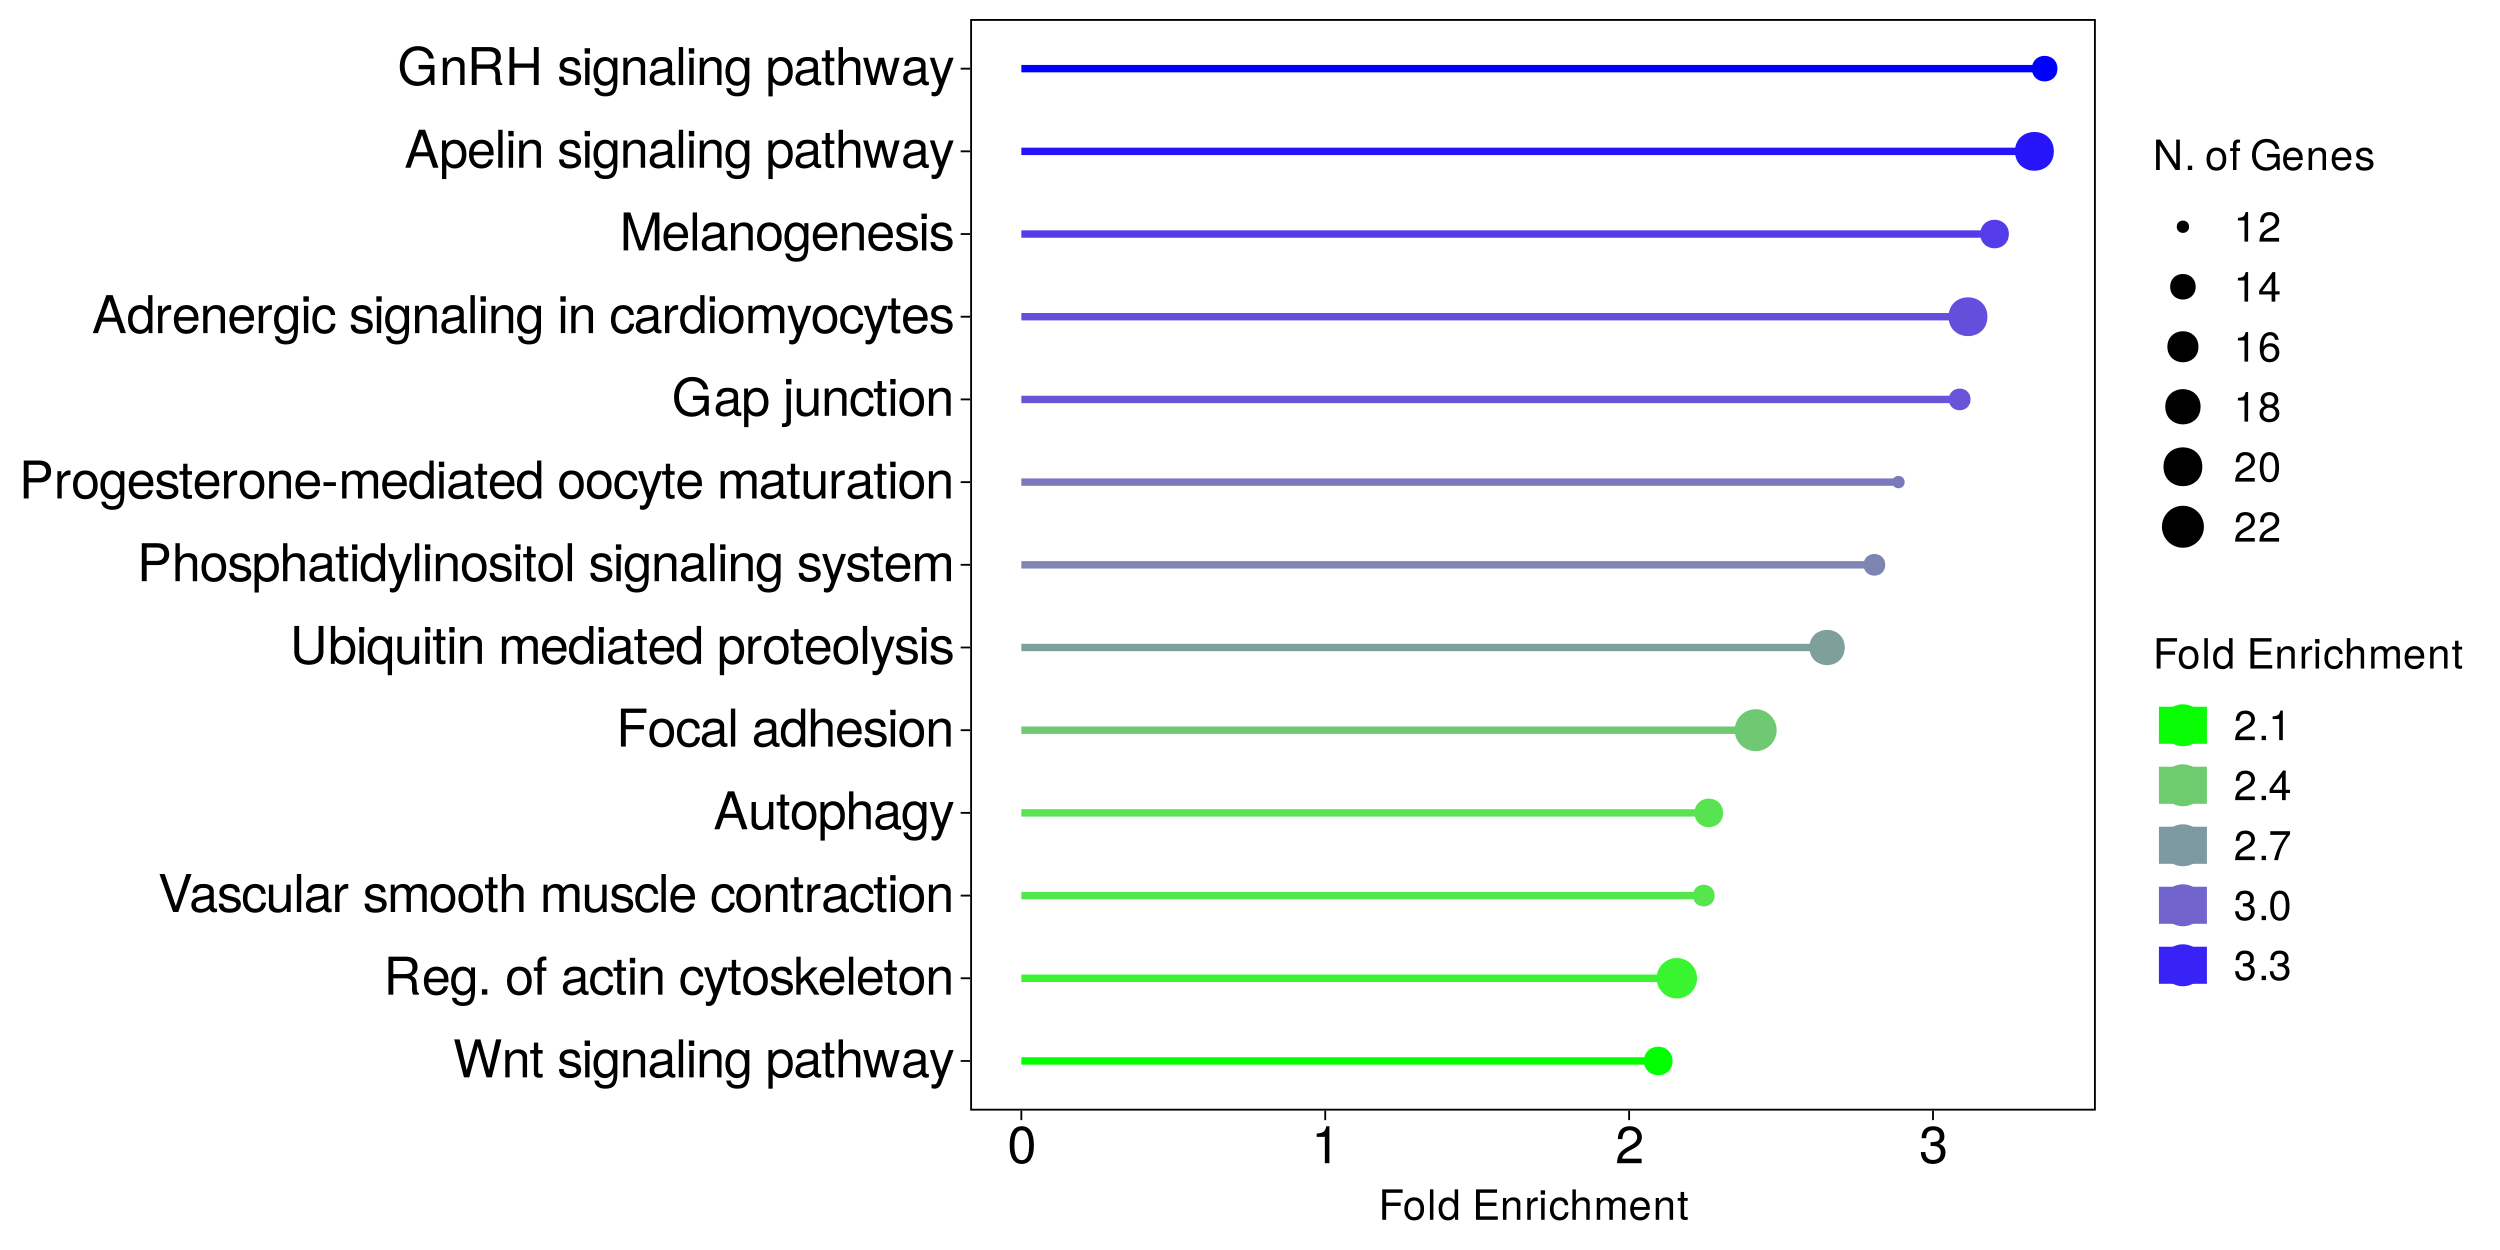 <?xml version="1.0" encoding="UTF-8"?>
<svg xmlns="http://www.w3.org/2000/svg" xmlns:xlink="http://www.w3.org/1999/xlink" width="720pt" height="360pt" viewBox="0 0 720 360" version="1.1">
<defs>
<g>
<symbol overflow="visible" id="glyph0-0">
<path style="stroke:none;" d=""/>
</symbol>
<symbol overflow="visible" id="glyph0-1">
<path style="stroke:none;" d="M 13.938 -10.938 L 12.375 -10.938 L 10.359 -2.062 L 7.875 -10.938 L 6.375 -10.938 L 3.938 -2.062 L 1.891 -10.938 L 0.328 -10.938 L 3.141 0 L 4.672 0 L 7.109 -8.984 L 9.625 0 L 11.156 0 Z M 13.938 -10.938 "/>
</symbol>
<symbol overflow="visible" id="glyph0-2">
<path style="stroke:none;" d="M 7.312 0 L 7.312 -5.938 C 7.312 -7.25 6.328 -8.078 4.812 -8.078 C 3.641 -8.078 2.891 -7.641 2.203 -6.547 L 2.203 -7.859 L 1.047 -7.859 L 1.047 0 L 2.297 0 L 2.297 -4.328 C 2.297 -5.938 3.172 -6.984 4.438 -6.984 C 5.438 -6.984 6.062 -6.391 6.062 -5.438 L 6.062 0 Z M 7.312 0 "/>
</symbol>
<symbol overflow="visible" id="glyph0-3">
<path style="stroke:none;" d="M 3.812 0 L 3.812 -1.047 C 3.641 -1 3.453 -0.984 3.203 -0.984 C 2.672 -0.984 2.516 -1.141 2.516 -1.688 L 2.516 -6.844 L 3.812 -6.844 L 3.812 -7.859 L 2.516 -7.859 L 2.516 -10.016 L 1.281 -10.016 L 1.281 -7.859 L 0.203 -7.859 L 0.203 -6.844 L 1.281 -6.844 L 1.281 -1.141 C 1.281 -0.344 1.812 0.109 2.797 0.109 C 3.094 0.109 3.391 0.078 3.812 0 Z M 3.812 0 "/>
</symbol>
<symbol overflow="visible" id="glyph0-4">
<path style="stroke:none;" d=""/>
</symbol>
<symbol overflow="visible" id="glyph0-5">
<path style="stroke:none;" d="M 6.891 -2.203 C 6.891 -3.375 6.219 -3.953 4.672 -4.328 L 3.469 -4.625 C 2.438 -4.859 2.016 -5.188 2.016 -5.75 C 2.016 -6.469 2.656 -6.938 3.672 -6.938 C 4.688 -6.938 5.219 -6.5 5.25 -5.672 L 6.562 -5.672 C 6.562 -7.219 5.531 -8.078 3.719 -8.078 C 1.891 -8.078 0.703 -7.141 0.703 -5.688 C 0.703 -4.453 1.328 -3.875 3.188 -3.422 L 4.359 -3.141 C 5.234 -2.922 5.578 -2.672 5.578 -2.094 C 5.578 -1.359 4.844 -0.938 3.75 -0.938 C 2.625 -0.938 2 -1.203 1.828 -2.406 L 0.516 -2.406 C 0.562 -0.578 1.594 0.219 3.641 0.219 C 5.625 0.219 6.891 -0.688 6.891 -2.203 Z M 6.891 -2.203 "/>
</symbol>
<symbol overflow="visible" id="glyph0-6">
<path style="stroke:none;" d="M 2.297 0 L 2.297 -7.859 L 1.047 -7.859 L 1.047 0 Z M 2.453 -9.047 L 2.453 -10.609 L 0.906 -10.609 L 0.906 -9.047 Z M 2.453 -9.047 "/>
</symbol>
<symbol overflow="visible" id="glyph0-7">
<path style="stroke:none;" d="M 7.328 -1.297 L 7.328 -7.859 L 6.188 -7.859 L 6.188 -6.719 C 5.547 -7.656 4.781 -8.078 3.781 -8.078 C 1.781 -8.078 0.438 -6.406 0.438 -3.859 C 0.438 -1.375 1.828 0.219 3.672 0.219 C 4.672 0.219 5.359 -0.188 6.188 -1.188 L 6.188 -0.656 C 6.188 1.422 5.328 2.219 3.875 2.219 C 2.875 2.219 2.109 1.859 1.969 0.906 L 0.688 0.906 C 0.828 2.391 1.984 3.266 3.828 3.266 C 6.281 3.266 7.328 2.172 7.328 -1.297 Z M 6.062 -3.891 C 6.062 -2.016 5.25 -0.938 3.938 -0.938 C 2.562 -0.938 1.734 -2.031 1.734 -3.938 C 1.734 -5.812 2.578 -6.938 3.922 -6.938 C 5.266 -6.938 6.062 -5.797 6.062 -3.891 Z M 6.062 -3.891 "/>
</symbol>
<symbol overflow="visible" id="glyph0-8">
<path style="stroke:none;" d="M 8.031 -0.031 L 8.031 -0.969 C 7.891 -0.938 7.828 -0.938 7.75 -0.938 C 7.312 -0.938 7.078 -1.172 7.078 -1.562 L 7.078 -5.938 C 7.078 -7.328 6.062 -8.078 4.125 -8.078 C 2.219 -8.078 1.047 -7.344 0.969 -5.531 L 2.234 -5.531 C 2.344 -6.5 2.906 -6.938 4.078 -6.938 C 5.203 -6.938 5.828 -6.516 5.828 -5.766 L 5.828 -5.438 C 5.828 -4.906 5.516 -4.688 4.531 -4.562 C 2.766 -4.328 2.484 -4.281 2.016 -4.078 C 1.094 -3.703 0.625 -3 0.625 -2.047 C 0.625 -0.609 1.625 0.219 3.203 0.219 C 4.219 0.219 5.188 -0.188 5.875 -0.938 C 6.016 -0.328 6.562 0.109 7.172 0.109 C 7.422 0.109 7.625 0.078 8.031 -0.031 Z M 5.828 -2.719 C 5.828 -1.594 4.688 -0.875 3.484 -0.875 C 2.5 -0.875 1.938 -1.219 1.938 -2.062 C 1.938 -2.891 2.484 -3.25 3.828 -3.453 C 5.141 -3.625 5.422 -3.688 5.828 -3.891 Z M 5.828 -2.719 "/>
</symbol>
<symbol overflow="visible" id="glyph0-9">
<path style="stroke:none;" d="M 2.266 0 L 2.266 -10.938 L 1.016 -10.938 L 1.016 0 Z M 2.266 0 "/>
</symbol>
<symbol overflow="visible" id="glyph0-10">
<path style="stroke:none;" d="M 7.844 -3.859 C 7.844 -6.5 6.562 -8.078 4.469 -8.078 C 3.406 -8.078 2.547 -7.609 1.969 -6.672 L 1.969 -7.859 L 0.828 -7.859 L 0.828 3.266 L 2.062 3.266 L 2.062 -0.938 C 2.734 -0.141 3.469 0.219 4.484 0.219 C 6.516 0.219 7.844 -1.344 7.844 -3.859 Z M 6.547 -3.891 C 6.547 -2.094 5.625 -0.938 4.266 -0.938 C 2.938 -0.938 2.062 -2.031 2.062 -3.875 C 2.062 -5.719 2.938 -6.922 4.266 -6.922 C 5.641 -6.922 6.547 -5.766 6.547 -3.891 Z M 6.547 -3.891 "/>
</symbol>
<symbol overflow="visible" id="glyph0-11">
<path style="stroke:none;" d="M 7.297 0 L 7.297 -5.938 C 7.297 -7.266 6.344 -8.078 4.812 -8.078 C 3.703 -8.078 3.031 -7.734 2.297 -6.781 L 2.297 -10.938 L 1.047 -10.938 L 1.047 0 L 2.297 0 L 2.297 -4.328 C 2.297 -5.938 3.141 -6.984 4.422 -6.984 C 5.312 -6.984 6.047 -6.484 6.047 -5.438 L 6.047 0 Z M 7.297 0 "/>
</symbol>
<symbol overflow="visible" id="glyph0-12">
<path style="stroke:none;" d="M 10.625 -7.859 L 9.203 -7.859 L 7.656 -1.734 L 6.109 -7.859 L 4.578 -7.859 L 3.078 -1.734 L 1.469 -7.859 L 0.094 -7.859 L 2.375 0 L 3.781 0 L 5.297 -6.172 L 6.891 0 L 8.312 0 Z M 10.625 -7.859 "/>
</symbol>
<symbol overflow="visible" id="glyph0-13">
<path style="stroke:none;" d="M 7.172 -7.859 L 5.812 -7.859 L 3.641 -1.734 L 1.641 -7.859 L 0.297 -7.859 L 2.953 0.031 L 2.469 1.281 C 2.266 1.828 2.016 2.047 1.469 2.047 C 1.297 2.047 1.078 2.016 0.812 1.953 L 0.812 3.078 C 1.062 3.203 1.312 3.266 1.656 3.266 C 2.531 3.266 3.25 2.781 3.672 1.656 Z M 7.172 -7.859 "/>
</symbol>
<symbol overflow="visible" id="glyph0-14">
<path style="stroke:none;" d="M 10.188 0 L 10.188 -0.344 C 9.656 -0.703 9.547 -1.094 9.531 -2.547 C 9.5 -4.344 9.219 -4.891 8.047 -5.406 C 9.266 -6 9.766 -6.766 9.766 -8.016 C 9.766 -9.906 8.578 -10.938 6.438 -10.938 L 1.391 -10.938 L 1.391 0 L 2.797 0 L 2.797 -4.703 L 6.391 -4.703 C 7.625 -4.703 8.203 -4.109 8.188 -2.766 L 8.172 -1.781 C 8.156 -1.109 8.297 -0.453 8.484 0 Z M 8.312 -7.812 C 8.312 -6.531 7.656 -5.938 6.172 -5.938 L 2.797 -5.938 L 2.797 -9.703 L 6.172 -9.703 C 7.719 -9.703 8.312 -9.047 8.312 -7.812 Z M 8.312 -7.812 "/>
</symbol>
<symbol overflow="visible" id="glyph0-15">
<path style="stroke:none;" d="M 7.688 -3.562 C 7.688 -4.703 7.609 -5.438 7.375 -6.016 C 6.875 -7.312 5.672 -8.078 4.203 -8.078 C 2.016 -8.078 0.594 -6.469 0.594 -3.891 C 0.594 -1.312 1.969 0.219 4.172 0.219 C 5.969 0.219 7.219 -0.797 7.531 -2.391 L 6.266 -2.391 C 5.922 -1.344 5.219 -0.938 4.219 -0.938 C 2.906 -0.938 1.938 -1.766 1.906 -3.562 Z M 6.359 -4.688 C 6.359 -4.688 6.359 -4.625 6.344 -4.594 L 1.938 -4.594 C 2.047 -5.984 2.922 -6.938 4.188 -6.938 C 5.422 -6.938 6.359 -5.906 6.359 -4.688 Z M 6.359 -4.688 "/>
</symbol>
<symbol overflow="visible" id="glyph0-16">
<path style="stroke:none;" d="M 2.859 0 L 2.859 -1.562 L 1.312 -1.562 L 1.312 0 Z M 2.859 0 "/>
</symbol>
<symbol overflow="visible" id="glyph0-17">
<path style="stroke:none;" d="M 7.656 -3.875 C 7.656 -6.578 6.344 -8.078 4.078 -8.078 C 1.875 -8.078 0.547 -6.562 0.547 -3.938 C 0.547 -1.297 1.859 0.219 4.094 0.219 C 6.297 0.219 7.656 -1.297 7.656 -3.875 Z M 6.344 -3.891 C 6.344 -2.047 5.469 -0.938 4.094 -0.938 C 2.703 -0.938 1.844 -2.031 1.844 -3.938 C 1.844 -5.812 2.703 -6.938 4.094 -6.938 C 5.5 -6.938 6.344 -5.828 6.344 -3.891 Z M 6.344 -3.891 "/>
</symbol>
<symbol overflow="visible" id="glyph0-18">
<path style="stroke:none;" d="M 3.875 -6.844 L 3.875 -7.859 L 2.562 -7.859 L 2.562 -9.094 C 2.562 -9.609 2.859 -9.891 3.438 -9.891 C 3.547 -9.891 3.578 -9.891 3.875 -9.875 L 3.875 -10.906 C 3.578 -10.969 3.422 -10.984 3.172 -10.984 C 2.016 -10.984 1.312 -10.312 1.312 -9.188 L 1.312 -7.859 L 0.266 -7.859 L 0.266 -6.844 L 1.312 -6.844 L 1.312 0 L 2.562 0 L 2.562 -6.844 Z M 3.875 -6.844 "/>
</symbol>
<symbol overflow="visible" id="glyph0-19">
<path style="stroke:none;" d="M 7.156 -2.703 L 5.891 -2.703 C 5.688 -1.438 5.047 -0.938 3.969 -0.938 C 2.594 -0.938 1.766 -2 1.766 -3.859 C 1.766 -5.812 2.578 -6.938 3.938 -6.938 C 5 -6.938 5.656 -6.312 5.812 -5.219 L 7.062 -5.219 C 6.922 -7.141 5.719 -8.078 3.953 -8.078 C 1.844 -8.078 0.469 -6.469 0.469 -3.859 C 0.469 -1.312 1.812 0.219 3.938 0.219 C 5.812 0.219 7 -0.906 7.156 -2.703 Z M 7.156 -2.703 "/>
</symbol>
<symbol overflow="visible" id="glyph0-20">
<path style="stroke:none;" d="M 7.531 0 L 4.312 -5.141 L 7.047 -7.859 L 5.438 -7.859 L 2.109 -4.531 L 2.109 -10.938 L 0.875 -10.938 L 0.875 0 L 2.109 0 L 2.109 -3.062 L 3.328 -4.266 L 5.984 0 Z M 7.531 0 "/>
</symbol>
<symbol overflow="visible" id="glyph0-21">
<path style="stroke:none;" d="M 9.672 -10.938 L 8.188 -10.938 L 5.156 -1.688 L 1.953 -10.938 L 0.453 -10.938 L 4.375 0 L 5.875 0 Z M 9.672 -10.938 "/>
</symbol>
<symbol overflow="visible" id="glyph0-22">
<path style="stroke:none;" d="M 7.234 0 L 7.234 -7.859 L 5.984 -7.859 L 5.984 -3.531 C 5.984 -1.922 5.141 -0.875 3.844 -0.875 C 2.844 -0.875 2.219 -1.469 2.219 -2.422 L 2.219 -7.859 L 0.969 -7.859 L 0.969 -1.922 C 0.969 -0.609 1.953 0.219 3.484 0.219 C 4.641 0.219 5.375 -0.188 6.109 -1.219 L 6.109 0 Z M 7.234 0 "/>
</symbol>
<symbol overflow="visible" id="glyph0-23">
<path style="stroke:none;" d="M 4.812 -6.766 L 4.812 -8.047 C 4.609 -8.062 4.5 -8.078 4.328 -8.078 C 3.531 -8.078 2.906 -7.609 2.188 -6.438 L 2.188 -7.859 L 1.047 -7.859 L 1.047 0 L 2.297 0 L 2.297 -4.078 C 2.297 -5.844 2.875 -6.734 4.812 -6.766 Z M 4.812 -6.766 "/>
</symbol>
<symbol overflow="visible" id="glyph0-24">
<path style="stroke:none;" d="M 11.406 0 L 11.406 -5.891 C 11.406 -7.312 10.625 -8.078 9.156 -8.078 C 8.094 -8.078 7.469 -7.766 6.734 -6.891 C 6.266 -7.719 5.641 -8.078 4.625 -8.078 C 3.562 -8.078 2.875 -7.688 2.203 -6.75 L 2.203 -7.859 L 1.062 -7.859 L 1.062 0 L 2.312 0 L 2.312 -4.938 C 2.312 -6.078 3.141 -6.984 4.156 -6.984 C 5.078 -6.984 5.609 -6.422 5.609 -5.422 L 5.609 0 L 6.859 0 L 6.859 -4.938 C 6.859 -6.078 7.688 -6.984 8.719 -6.984 C 9.625 -6.984 10.156 -6.406 10.156 -5.422 L 10.156 0 Z M 11.406 0 "/>
</symbol>
<symbol overflow="visible" id="glyph0-25">
<path style="stroke:none;" d="M 9.797 0 L 5.953 -10.938 L 4.156 -10.938 L 0.25 0 L 1.734 0 L 2.891 -3.281 L 7.109 -3.281 L 8.234 0 Z M 6.719 -4.453 L 3.234 -4.453 L 5.047 -9.438 Z M 6.719 -4.453 "/>
</symbol>
<symbol overflow="visible" id="glyph0-26">
<path style="stroke:none;" d="M 8.688 -9.703 L 8.688 -10.938 L 1.344 -10.938 L 1.344 0 L 2.75 0 L 2.75 -4.984 L 7.969 -4.984 L 7.969 -6.203 L 2.75 -6.203 L 2.75 -9.703 Z M 8.688 -9.703 "/>
</symbol>
<symbol overflow="visible" id="glyph0-27">
<path style="stroke:none;" d="M 7.422 0 L 7.422 -10.938 L 6.188 -10.938 L 6.188 -6.875 C 5.656 -7.672 4.812 -8.078 3.766 -8.078 C 1.719 -8.078 0.391 -6.516 0.391 -4 C 0.391 -1.344 1.688 0.219 3.812 0.219 C 4.891 0.219 5.641 -0.188 6.312 -1.156 L 6.312 0 Z M 6.188 -3.906 C 6.188 -2.078 5.312 -0.938 3.984 -0.938 C 2.609 -0.938 1.688 -2.094 1.688 -3.938 C 1.688 -5.766 2.609 -6.922 3.969 -6.922 C 5.328 -6.922 6.188 -5.719 6.188 -3.906 Z M 6.188 -3.906 "/>
</symbol>
<symbol overflow="visible" id="glyph0-28">
<path style="stroke:none;" d="M 9.672 -3.328 L 9.672 -10.938 L 8.281 -10.938 L 8.281 -3.328 C 8.281 -1.859 7.219 -0.953 5.453 -0.953 C 3.828 -0.953 2.672 -1.734 2.672 -3.328 L 2.672 -10.938 L 1.281 -10.938 L 1.281 -3.328 C 1.281 -1.109 2.859 0.266 5.453 0.266 C 8.031 0.266 9.672 -1.141 9.672 -3.328 Z M 9.672 -3.328 "/>
</symbol>
<symbol overflow="visible" id="glyph0-29">
<path style="stroke:none;" d="M 7.844 -4.016 C 7.844 -6.562 6.562 -8.078 4.484 -8.078 C 3.406 -8.078 2.641 -7.688 2.062 -6.797 L 2.062 -10.938 L 0.812 -10.938 L 0.812 0 L 1.938 0 L 1.938 -1.125 C 2.531 -0.203 3.328 0.219 4.422 0.219 C 6.5 0.219 7.844 -1.469 7.844 -4.016 Z M 6.547 -3.938 C 6.547 -2.156 5.609 -0.938 4.25 -0.938 C 2.922 -0.938 2.062 -2.141 2.062 -3.938 C 2.062 -5.781 2.922 -6.969 4.25 -6.922 C 5.641 -6.922 6.547 -5.703 6.547 -3.938 Z M 6.547 -3.938 "/>
</symbol>
<symbol overflow="visible" id="glyph0-30">
<path style="stroke:none;" d="M 7.422 3.266 L 7.422 -7.859 L 6.312 -7.859 L 6.312 -6.812 C 5.734 -7.641 4.844 -8.078 3.812 -8.078 C 1.734 -8.078 0.391 -6.453 0.391 -3.844 C 0.391 -1.297 1.688 0.219 3.75 0.219 C 4.844 0.219 5.594 -0.172 6.188 -1.016 L 6.188 3.266 Z M 6.188 -3.891 C 6.188 -2.078 5.312 -0.938 3.984 -0.938 C 2.609 -0.938 1.688 -2.094 1.688 -3.938 C 1.688 -5.75 2.609 -6.922 3.984 -6.922 C 5.328 -6.922 6.188 -5.719 6.188 -3.891 Z M 6.188 -3.891 "/>
</symbol>
<symbol overflow="visible" id="glyph0-31">
<path style="stroke:none;" d="M 9.25 -7.719 C 9.25 -9.781 8.047 -10.938 5.875 -10.938 L 1.359 -10.938 L 1.359 0 L 2.766 0 L 2.766 -4.641 L 6.188 -4.641 C 8 -4.641 9.25 -5.906 9.25 -7.719 Z M 7.797 -7.781 C 7.797 -6.578 7 -5.859 5.672 -5.859 L 2.766 -5.859 L 2.766 -9.703 L 5.672 -9.703 C 7 -9.703 7.797 -8.984 7.797 -7.781 Z M 7.797 -7.781 "/>
</symbol>
<symbol overflow="visible" id="glyph0-32">
<path style="stroke:none;" d="M 4.266 -3.594 L 4.266 -4.688 L 0.688 -4.688 L 0.688 -3.594 Z M 4.266 -3.594 "/>
</symbol>
<symbol overflow="visible" id="glyph0-33">
<path style="stroke:none;" d="M 10.641 0 L 10.641 -5.781 L 6.078 -5.781 L 6.078 -4.547 L 9.406 -4.547 L 9.406 -4.25 C 9.406 -2.297 7.969 -0.953 5.969 -0.953 C 3.5 -0.953 2.062 -2.766 2.062 -5.438 C 2.062 -8.109 3.578 -9.969 5.891 -9.969 C 7.562 -9.969 8.766 -9.031 9.062 -7.625 L 10.484 -7.625 C 10.094 -9.844 8.422 -11.203 5.906 -11.203 C 2.562 -11.203 0.656 -8.625 0.656 -5.359 C 0.656 -2 2.719 0.266 5.672 0.266 C 7.156 0.266 8.344 -0.25 9.406 -1.438 L 9.75 0 Z M 10.641 0 "/>
</symbol>
<symbol overflow="visible" id="glyph0-34">
<path style="stroke:none;" d="M 2.297 1.641 L 2.297 -7.859 L 1.047 -7.859 L 1.047 1.141 C 1.047 1.891 0.797 2.219 0.031 2.172 L -0.266 2.156 L -0.266 3.219 C -0.125 3.25 -0.047 3.266 0.156 3.266 C 1.562 3.266 2.297 2.703 2.297 1.641 Z M 2.453 -9.047 L 2.453 -10.609 L 0.906 -10.609 L 0.906 -9.047 Z M 2.453 -9.047 "/>
</symbol>
<symbol overflow="visible" id="glyph0-35">
<path style="stroke:none;" d="M 11.422 0 L 11.422 -10.938 L 9.484 -10.938 L 6.297 -1.406 L 3.062 -10.938 L 1.125 -10.938 L 1.125 0 L 2.438 0 L 2.438 -9.172 L 5.547 0 L 7.016 0 L 10.094 -9.172 L 10.094 0 Z M 11.422 0 "/>
</symbol>
<symbol overflow="visible" id="glyph0-36">
<path style="stroke:none;" d="M 9.656 0 L 9.656 -10.938 L 8.266 -10.938 L 8.266 -6.203 L 2.641 -6.203 L 2.641 -10.938 L 1.25 -10.938 L 1.25 0 L 2.641 0 L 2.641 -4.984 L 8.266 -4.984 L 8.266 0 Z M 9.656 0 "/>
</symbol>
<symbol overflow="visible" id="glyph0-37">
<path style="stroke:none;" d="M 7.609 -5.109 C 7.609 -8.812 6.438 -10.641 4.125 -10.641 C 1.828 -10.641 0.641 -8.781 0.641 -5.203 C 0.641 -1.625 1.844 0.219 4.125 0.219 C 6.375 0.219 7.609 -1.625 7.609 -5.109 Z M 6.25 -5.234 C 6.25 -2.219 5.562 -0.875 4.094 -0.875 C 2.703 -0.875 2 -2.281 2 -5.188 C 2 -8.094 2.703 -9.469 4.125 -9.469 C 5.547 -9.469 6.25 -8.078 6.25 -5.234 Z M 6.25 -5.234 "/>
</symbol>
<symbol overflow="visible" id="glyph0-38">
<path style="stroke:none;" d="M 5.203 0 L 5.203 -10.641 L 4.328 -10.641 C 3.875 -9 3.562 -8.781 1.531 -8.516 L 1.531 -7.578 L 3.891 -7.578 L 3.891 0 Z M 5.203 0 "/>
</symbol>
<symbol overflow="visible" id="glyph0-39">
<path style="stroke:none;" d="M 7.672 -7.516 C 7.672 -9.312 6.266 -10.641 4.266 -10.641 C 2.078 -10.641 0.828 -9.531 0.75 -6.938 L 2.062 -6.938 C 2.172 -8.734 2.906 -9.484 4.219 -9.484 C 5.422 -9.484 6.312 -8.625 6.312 -7.484 C 6.312 -6.641 5.812 -5.922 4.875 -5.391 L 3.5 -4.609 C 1.281 -3.344 0.625 -2.344 0.516 0 L 7.594 0 L 7.594 -1.312 L 2 -1.312 C 2.125 -2.172 2.609 -2.734 3.922 -3.5 L 5.422 -4.312 C 6.906 -5.094 7.672 -6.203 7.672 -7.516 Z M 7.672 -7.516 "/>
</symbol>
<symbol overflow="visible" id="glyph0-40">
<path style="stroke:none;" d="M 7.594 -3.094 C 7.594 -4.375 7.062 -5.125 5.797 -5.562 C 6.781 -5.953 7.281 -6.641 7.281 -7.703 C 7.281 -9.547 6.062 -10.641 4.031 -10.641 C 1.891 -10.641 0.75 -9.469 0.703 -7.203 L 2.031 -7.203 C 2.062 -8.781 2.703 -9.484 4.047 -9.484 C 5.219 -9.484 5.922 -8.797 5.922 -7.672 C 5.922 -6.531 5.438 -6.062 3.312 -6.062 L 3.312 -4.953 L 4.031 -4.953 C 5.484 -4.953 6.234 -4.266 6.234 -3.078 C 6.234 -1.734 5.422 -0.938 4.031 -0.938 C 2.594 -0.938 1.891 -1.672 1.797 -3.203 L 0.484 -3.203 C 0.641 -0.844 1.812 0.219 3.984 0.219 C 6.188 0.219 7.594 -1.078 7.594 -3.094 Z M 7.594 -3.094 "/>
</symbol>
<symbol overflow="visible" id="glyph1-0">
<path style="stroke:none;" d=""/>
</symbol>
<symbol overflow="visible" id="glyph1-1">
<path style="stroke:none;" d="M 6.953 -7.766 L 6.953 -8.75 L 1.078 -8.75 L 1.078 0 L 2.203 0 L 2.203 -3.984 L 6.375 -3.984 L 6.375 -4.969 L 2.203 -4.969 L 2.203 -7.766 Z M 6.953 -7.766 "/>
</symbol>
<symbol overflow="visible" id="glyph1-2">
<path style="stroke:none;" d="M 6.125 -3.094 C 6.125 -5.266 5.078 -6.469 3.266 -6.469 C 1.5 -6.469 0.438 -5.25 0.438 -3.141 C 0.438 -1.031 1.484 0.188 3.281 0.188 C 5.047 0.188 6.125 -1.031 6.125 -3.094 Z M 5.078 -3.109 C 5.078 -1.625 4.375 -0.75 3.281 -0.75 C 2.156 -0.75 1.469 -1.625 1.469 -3.141 C 1.469 -4.656 2.156 -5.547 3.281 -5.547 C 4.406 -5.547 5.078 -4.672 5.078 -3.109 Z M 5.078 -3.109 "/>
</symbol>
<symbol overflow="visible" id="glyph1-3">
<path style="stroke:none;" d="M 1.812 0 L 1.812 -8.75 L 0.812 -8.75 L 0.812 0 Z M 1.812 0 "/>
</symbol>
<symbol overflow="visible" id="glyph1-4">
<path style="stroke:none;" d="M 5.938 0 L 5.938 -8.75 L 4.938 -8.75 L 4.938 -5.5 C 4.531 -6.125 3.859 -6.469 3.016 -6.469 C 1.375 -6.469 0.312 -5.203 0.312 -3.203 C 0.312 -1.078 1.359 0.188 3.047 0.188 C 3.906 0.188 4.516 -0.141 5.047 -0.922 L 5.047 0 Z M 4.938 -3.125 C 4.938 -1.672 4.25 -0.75 3.188 -0.75 C 2.094 -0.75 1.359 -1.688 1.359 -3.141 C 1.359 -4.609 2.094 -5.531 3.188 -5.531 C 4.266 -5.531 4.938 -4.578 4.938 -3.125 Z M 4.938 -3.125 "/>
</symbol>
<symbol overflow="visible" id="glyph1-5">
<path style="stroke:none;" d=""/>
</symbol>
<symbol overflow="visible" id="glyph1-6">
<path style="stroke:none;" d="M 7.359 0 L 7.359 -0.984 L 2.203 -0.984 L 2.203 -3.984 L 6.953 -3.984 L 6.953 -4.969 L 2.203 -4.969 L 2.203 -7.766 L 7.141 -7.766 L 7.141 -8.75 L 1.078 -8.75 L 1.078 0 Z M 7.359 0 "/>
</symbol>
<symbol overflow="visible" id="glyph1-7">
<path style="stroke:none;" d="M 5.844 0 L 5.844 -4.75 C 5.844 -5.797 5.062 -6.469 3.859 -6.469 C 2.922 -6.469 2.312 -6.109 1.766 -5.234 L 1.766 -6.281 L 0.844 -6.281 L 0.844 0 L 1.844 0 L 1.844 -3.469 C 1.844 -4.75 2.531 -5.594 3.547 -5.594 C 4.344 -5.594 4.844 -5.109 4.844 -4.359 L 4.844 0 Z M 5.844 0 "/>
</symbol>
<symbol overflow="visible" id="glyph1-8">
<path style="stroke:none;" d="M 3.859 -5.406 L 3.859 -6.438 C 3.688 -6.453 3.594 -6.469 3.469 -6.469 C 2.812 -6.469 2.328 -6.078 1.75 -5.141 L 1.75 -6.281 L 0.844 -6.281 L 0.844 0 L 1.844 0 L 1.844 -3.266 C 1.844 -4.688 2.297 -5.391 3.859 -5.406 Z M 3.859 -5.406 "/>
</symbol>
<symbol overflow="visible" id="glyph1-9">
<path style="stroke:none;" d="M 1.844 0 L 1.844 -6.281 L 0.844 -6.281 L 0.844 0 Z M 1.969 -7.234 L 1.969 -8.484 L 0.719 -8.484 L 0.719 -7.234 Z M 1.969 -7.234 "/>
</symbol>
<symbol overflow="visible" id="glyph1-10">
<path style="stroke:none;" d="M 5.719 -2.156 L 4.719 -2.156 C 4.547 -1.156 4.031 -0.75 3.188 -0.75 C 2.078 -0.75 1.422 -1.594 1.422 -3.078 C 1.422 -4.656 2.062 -5.547 3.156 -5.547 C 4 -5.547 4.531 -5.047 4.641 -4.172 L 5.656 -4.172 C 5.531 -5.719 4.578 -6.469 3.172 -6.469 C 1.469 -6.469 0.375 -5.172 0.375 -3.078 C 0.375 -1.062 1.453 0.188 3.156 0.188 C 4.656 0.188 5.609 -0.719 5.719 -2.156 Z M 5.719 -2.156 "/>
</symbol>
<symbol overflow="visible" id="glyph1-11">
<path style="stroke:none;" d="M 5.828 0 L 5.828 -4.75 C 5.828 -5.812 5.078 -6.469 3.859 -6.469 C 2.969 -6.469 2.422 -6.188 1.844 -5.422 L 1.844 -8.75 L 0.844 -8.75 L 0.844 0 L 1.844 0 L 1.844 -3.469 C 1.844 -4.75 2.516 -5.594 3.547 -5.594 C 4.25 -5.594 4.844 -5.188 4.844 -4.359 L 4.844 0 Z M 5.828 0 "/>
</symbol>
<symbol overflow="visible" id="glyph1-12">
<path style="stroke:none;" d="M 9.125 0 L 9.125 -4.719 C 9.125 -5.844 8.5 -6.469 7.312 -6.469 C 6.484 -6.469 5.969 -6.219 5.391 -5.516 C 5.016 -6.188 4.516 -6.469 3.703 -6.469 C 2.859 -6.469 2.297 -6.156 1.766 -5.406 L 1.766 -6.281 L 0.859 -6.281 L 0.859 0 L 1.844 0 L 1.844 -3.953 C 1.844 -4.859 2.516 -5.594 3.328 -5.594 C 4.062 -5.594 4.484 -5.141 4.484 -4.328 L 4.484 0 L 5.484 0 L 5.484 -3.953 C 5.484 -4.859 6.156 -5.594 6.969 -5.594 C 7.703 -5.594 8.125 -5.125 8.125 -4.328 L 8.125 0 Z M 9.125 0 "/>
</symbol>
<symbol overflow="visible" id="glyph1-13">
<path style="stroke:none;" d="M 6.156 -2.859 C 6.156 -3.766 6.078 -4.344 5.906 -4.812 C 5.5 -5.844 4.531 -6.469 3.359 -6.469 C 1.609 -6.469 0.484 -5.172 0.484 -3.109 C 0.484 -1.047 1.578 0.188 3.344 0.188 C 4.781 0.188 5.766 -0.641 6.031 -1.906 L 5.016 -1.906 C 4.734 -1.078 4.172 -0.75 3.375 -0.75 C 2.328 -0.75 1.547 -1.422 1.531 -2.859 Z M 5.094 -3.75 C 5.094 -3.75 5.094 -3.703 5.078 -3.672 L 1.547 -3.672 C 1.625 -4.781 2.344 -5.547 3.344 -5.547 C 4.328 -5.547 5.094 -4.734 5.094 -3.75 Z M 5.094 -3.75 "/>
</symbol>
<symbol overflow="visible" id="glyph1-14">
<path style="stroke:none;" d="M 3.047 0 L 3.047 -0.844 C 2.922 -0.797 2.766 -0.797 2.562 -0.797 C 2.141 -0.797 2.016 -0.906 2.016 -1.359 L 2.016 -5.469 L 3.047 -5.469 L 3.047 -6.281 L 2.016 -6.281 L 2.016 -8.016 L 1.016 -8.016 L 1.016 -6.281 L 0.172 -6.281 L 0.172 -5.469 L 1.016 -5.469 L 1.016 -0.906 C 1.016 -0.281 1.453 0.078 2.234 0.078 C 2.469 0.078 2.719 0.062 3.047 0 Z M 3.047 0 "/>
</symbol>
<symbol overflow="visible" id="glyph1-15">
<path style="stroke:none;" d="M 7.75 0 L 7.75 -8.75 L 6.703 -8.75 L 6.703 -1.594 L 2.125 -8.75 L 0.906 -8.75 L 0.906 0 L 1.969 0 L 1.969 -7.094 L 6.484 0 Z M 7.75 0 "/>
</symbol>
<symbol overflow="visible" id="glyph1-16">
<path style="stroke:none;" d="M 2.297 0 L 2.297 -1.25 L 1.047 -1.25 L 1.047 0 Z M 2.297 0 "/>
</symbol>
<symbol overflow="visible" id="glyph1-17">
<path style="stroke:none;" d="M 3.094 -5.469 L 3.094 -6.281 L 2.047 -6.281 L 2.047 -7.266 C 2.047 -7.688 2.297 -7.906 2.75 -7.906 C 2.828 -7.906 2.875 -7.906 3.094 -7.891 L 3.094 -8.719 C 2.875 -8.766 2.734 -8.781 2.531 -8.781 C 1.609 -8.781 1.062 -8.25 1.062 -7.359 L 1.062 -6.281 L 0.219 -6.281 L 0.219 -5.469 L 1.062 -5.469 L 1.062 0 L 2.047 0 L 2.047 -5.469 Z M 3.094 -5.469 "/>
</symbol>
<symbol overflow="visible" id="glyph1-18">
<path style="stroke:none;" d="M 8.516 0 L 8.516 -4.625 L 4.859 -4.625 L 4.859 -3.641 L 7.531 -3.641 L 7.531 -3.391 C 7.531 -1.844 6.375 -0.766 4.781 -0.766 C 2.797 -0.766 1.641 -2.203 1.641 -4.344 C 1.641 -6.484 2.875 -7.984 4.719 -7.984 C 6.047 -7.984 7.016 -7.219 7.25 -6.094 L 8.391 -6.094 C 8.078 -7.875 6.734 -8.969 4.734 -8.969 C 2.047 -8.969 0.531 -6.906 0.531 -4.281 C 0.531 -1.594 2.172 0.219 4.531 0.219 C 5.719 0.219 6.672 -0.203 7.531 -1.156 L 7.797 0 Z M 8.516 0 "/>
</symbol>
<symbol overflow="visible" id="glyph1-19">
<path style="stroke:none;" d="M 5.516 -1.766 C 5.516 -2.703 4.984 -3.172 3.734 -3.469 L 2.766 -3.703 C 1.953 -3.891 1.609 -4.156 1.609 -4.594 C 1.609 -5.172 2.125 -5.547 2.938 -5.547 C 3.75 -5.547 4.172 -5.203 4.203 -4.531 L 5.25 -4.531 C 5.25 -5.766 4.422 -6.469 2.969 -6.469 C 1.516 -6.469 0.562 -5.719 0.562 -4.547 C 0.562 -3.562 1.062 -3.094 2.562 -2.734 L 3.484 -2.516 C 4.188 -2.344 4.469 -2.141 4.469 -1.688 C 4.469 -1.094 3.875 -0.75 3 -0.75 C 2.094 -0.75 1.594 -0.953 1.469 -1.922 L 0.406 -1.922 C 0.453 -0.469 1.266 0.188 2.922 0.188 C 4.5 0.188 5.516 -0.547 5.516 -1.766 Z M 5.516 -1.766 "/>
</symbol>
<symbol overflow="visible" id="glyph1-20">
<path style="stroke:none;" d="M 4.156 0 L 4.156 -8.516 L 3.469 -8.516 C 3.094 -7.203 2.859 -7.016 1.219 -6.812 L 1.219 -6.062 L 3.109 -6.062 L 3.109 0 Z M 4.156 0 "/>
</symbol>
<symbol overflow="visible" id="glyph1-21">
<path style="stroke:none;" d="M 6.125 -6.016 C 6.125 -7.453 5.016 -8.516 3.406 -8.516 C 1.672 -8.516 0.656 -7.625 0.594 -5.562 L 1.656 -5.562 C 1.734 -6.984 2.328 -7.578 3.375 -7.578 C 4.328 -7.578 5.047 -6.906 5.047 -5.984 C 5.047 -5.312 4.656 -4.734 3.906 -4.312 L 2.797 -3.688 C 1.016 -2.672 0.5 -1.875 0.406 0 L 6.078 0 L 6.078 -1.047 L 1.594 -1.047 C 1.703 -1.734 2.094 -2.188 3.125 -2.797 L 4.328 -3.438 C 5.516 -4.078 6.125 -4.969 6.125 -6.016 Z M 6.125 -6.016 "/>
</symbol>
<symbol overflow="visible" id="glyph1-22">
<path style="stroke:none;" d="M 6.234 -2.047 L 6.234 -2.984 L 4.984 -2.984 L 4.984 -8.516 L 4.203 -8.516 L 0.344 -3.156 L 0.344 -2.047 L 3.922 -2.047 L 3.922 0 L 4.984 0 L 4.984 -2.047 Z M 3.922 -2.984 L 1.266 -2.984 L 3.922 -6.703 Z M 3.922 -2.984 "/>
</symbol>
<symbol overflow="visible" id="glyph1-23">
<path style="stroke:none;" d="M 6.156 -2.641 C 6.156 -4.219 5.078 -5.297 3.547 -5.297 C 2.719 -5.297 2.047 -4.969 1.594 -4.344 C 1.609 -6.422 2.281 -7.578 3.484 -7.578 C 4.234 -7.578 4.75 -7.109 4.922 -6.281 L 5.969 -6.281 C 5.766 -7.688 4.859 -8.516 3.562 -8.516 C 1.578 -8.516 0.516 -6.844 0.516 -3.875 C 0.516 -1.219 1.422 0.188 3.375 0.188 C 4.984 0.188 6.156 -0.969 6.156 -2.641 Z M 5.078 -2.562 C 5.078 -1.484 4.359 -0.75 3.391 -0.75 C 2.406 -0.75 1.656 -1.531 1.656 -2.609 C 1.656 -3.672 2.375 -4.359 3.422 -4.359 C 4.438 -4.359 5.078 -3.703 5.078 -2.562 Z M 5.078 -2.562 "/>
</symbol>
<symbol overflow="visible" id="glyph1-24">
<path style="stroke:none;" d="M 6.156 -2.406 C 6.156 -3.344 5.672 -4.016 4.688 -4.469 C 5.562 -5 5.859 -5.438 5.859 -6.234 C 5.859 -7.578 4.812 -8.516 3.297 -8.516 C 1.797 -8.516 0.75 -7.578 0.75 -6.234 C 0.75 -5.453 1.031 -5.016 1.891 -4.469 C 0.922 -4.016 0.438 -3.344 0.438 -2.406 C 0.438 -0.859 1.625 0.188 3.297 0.188 C 4.984 0.188 6.156 -0.859 6.156 -2.406 Z M 4.781 -6.219 C 4.781 -5.422 4.188 -4.891 3.297 -4.891 C 2.406 -4.891 1.828 -5.422 1.828 -6.234 C 1.828 -7.047 2.406 -7.578 3.297 -7.578 C 4.203 -7.578 4.781 -7.047 4.781 -6.219 Z M 5.078 -2.391 C 5.078 -1.375 4.359 -0.75 3.281 -0.75 C 2.25 -0.75 1.531 -1.391 1.531 -2.391 C 1.531 -3.391 2.25 -4.016 3.297 -4.016 C 4.359 -4.016 5.078 -3.391 5.078 -2.391 Z M 5.078 -2.391 "/>
</symbol>
<symbol overflow="visible" id="glyph1-25">
<path style="stroke:none;" d="M 6.078 -4.094 C 6.078 -7.047 5.141 -8.516 3.297 -8.516 C 1.469 -8.516 0.516 -7.016 0.516 -4.156 C 0.516 -1.297 1.469 0.188 3.297 0.188 C 5.094 0.188 6.078 -1.297 6.078 -4.094 Z M 5 -4.188 C 5 -1.781 4.453 -0.703 3.281 -0.703 C 2.156 -0.703 1.594 -1.828 1.594 -4.156 C 1.594 -6.484 2.156 -7.578 3.297 -7.578 C 4.438 -7.578 5 -6.469 5 -4.188 Z M 5 -4.188 "/>
</symbol>
<symbol overflow="visible" id="glyph1-26">
<path style="stroke:none;" d="M 6.234 -7.438 L 6.234 -8.328 L 0.547 -8.328 L 0.547 -7.281 L 5.141 -7.281 C 3.453 -5.141 2.25 -2.656 1.656 0 L 2.781 0 C 3.25 -2.75 4.453 -5.312 6.234 -7.438 Z M 6.234 -7.438 "/>
</symbol>
<symbol overflow="visible" id="glyph1-27">
<path style="stroke:none;" d="M 6.078 -2.469 C 6.078 -3.5 5.656 -4.109 4.625 -4.453 C 5.422 -4.766 5.812 -5.312 5.812 -6.172 C 5.812 -7.625 4.844 -8.516 3.234 -8.516 C 1.516 -8.516 0.594 -7.578 0.562 -5.766 L 1.625 -5.766 C 1.641 -7.016 2.156 -7.578 3.234 -7.578 C 4.172 -7.578 4.734 -7.031 4.734 -6.125 C 4.734 -5.219 4.344 -4.844 2.656 -4.844 L 2.656 -3.953 L 3.234 -3.953 C 4.391 -3.953 4.984 -3.406 4.984 -2.453 C 4.984 -1.391 4.328 -0.75 3.234 -0.75 C 2.078 -0.75 1.516 -1.328 1.438 -2.562 L 0.391 -2.562 C 0.516 -0.672 1.453 0.188 3.188 0.188 C 4.938 0.188 6.078 -0.859 6.078 -2.469 Z M 6.078 -2.469 "/>
</symbol>
</g>
<clipPath id="clip1">
  <path d="M 279.41 5.48 L 603.602 5.48 L 603.602 319.852 L 279.41 319.852 Z M 279.41 5.48 "/>
</clipPath>
<clipPath id="clip2">
  <path d="M 279.41 5.48 L 603.602 5.48 L 603.602 319.852 L 279.41 319.852 Z M 279.41 5.48 "/>
</clipPath>
</defs>
<g id="surface377">
<rect x="0" y="0" width="720" height="360" style="fill:rgb(100%,100%,100%);fill-opacity:1;stroke:none;"/>
<rect x="0" y="0" width="720" height="360" style="fill:rgb(100%,100%,100%);fill-opacity:1;stroke:none;"/>
<path style="fill:none;stroke-width:1.067;stroke-linecap:round;stroke-linejoin:round;stroke:rgb(100%,100%,100%);stroke-opacity:1;stroke-miterlimit:10;" d="M 0 360 L 720 360 L 720 0 L 0 0 Z M 0 360 "/>
<g clip-path="url(#clip1)" clip-rule="nonzero">
<path style=" stroke:none;fill-rule:nonzero;fill:rgb(100%,100%,100%);fill-opacity:1;" d="M 279.41 319.848 L 603.602 319.848 L 603.602 5.477 L 279.41 5.477 Z M 279.41 319.848 "/>
</g>
<path style="fill-rule:nonzero;fill:rgb(0%,0%,100%);fill-opacity:1;stroke-width:0.709;stroke-linecap:round;stroke-linejoin:round;stroke:rgb(0%,0%,100%);stroke-opacity:1;stroke-miterlimit:10;" d="M 592.195 19.77 C 592.195 24.207 585.535 24.207 585.535 19.77 C 585.535 15.328 592.195 15.328 592.195 19.77 "/>
<path style="fill-rule:nonzero;fill:rgb(15.294%,8.235%,98.039%);fill-opacity:1;stroke-width:0.709;stroke-linecap:round;stroke-linejoin:round;stroke:rgb(15.294%,8.235%,98.039%);stroke-opacity:1;stroke-miterlimit:10;" d="M 591.152 43.586 C 591.152 50.57 580.672 50.57 580.672 43.586 C 580.672 36.602 591.152 36.602 591.152 43.586 "/>
<path style="fill-rule:nonzero;fill:rgb(32.941%,23.529%,90.98%);fill-opacity:1;stroke-width:0.709;stroke-linecap:round;stroke-linejoin:round;stroke:rgb(32.941%,23.529%,90.98%);stroke-opacity:1;stroke-miterlimit:10;" d="M 578.195 67.402 C 578.195 72.414 570.68 72.414 570.68 67.402 C 570.68 62.391 578.195 62.391 578.195 67.402 "/>
<path style="fill-rule:nonzero;fill:rgb(39.216%,30.588%,86.275%);fill-opacity:1;stroke-width:0.709;stroke-linecap:round;stroke-linejoin:round;stroke:rgb(39.216%,30.588%,86.275%);stroke-opacity:1;stroke-miterlimit:10;" d="M 572.02 91.215 C 572.02 98.203 561.543 98.203 561.543 91.215 C 561.543 84.23 572.02 84.23 572.02 91.215 "/>
<path style="fill-rule:nonzero;fill:rgb(40.392%,32.941%,85.098%);fill-opacity:1;stroke-width:0.709;stroke-linecap:round;stroke-linejoin:round;stroke:rgb(40.392%,32.941%,85.098%);stroke-opacity:1;stroke-miterlimit:10;" d="M 567.164 115.031 C 567.164 118.727 561.625 118.727 561.625 115.031 C 561.625 111.34 567.164 111.34 567.164 115.031 "/>
<path style="fill-rule:nonzero;fill:rgb(47.451%,47.451%,73.725%);fill-opacity:1;stroke-width:0.709;stroke-linecap:round;stroke-linejoin:round;stroke:rgb(47.451%,47.451%,73.725%);stroke-opacity:1;stroke-miterlimit:10;" d="M 548.184 138.848 C 548.184 140.742 545.344 140.742 545.344 138.848 C 545.344 136.953 548.184 136.953 548.184 138.848 "/>
<path style="fill-rule:nonzero;fill:rgb(48.627%,52.549%,69.412%);fill-opacity:1;stroke-width:0.709;stroke-linecap:round;stroke-linejoin:round;stroke:rgb(48.627%,52.549%,69.412%);stroke-opacity:1;stroke-miterlimit:10;" d="M 542.598 162.664 C 542.598 166.359 537.055 166.359 537.055 162.664 C 537.055 158.969 542.598 158.969 542.598 162.664 "/>
<path style="fill-rule:nonzero;fill:rgb(49.02%,63.137%,60.392%);fill-opacity:1;stroke-width:0.709;stroke-linecap:round;stroke-linejoin:round;stroke:rgb(49.02%,63.137%,60.392%);stroke-opacity:1;stroke-miterlimit:10;" d="M 530.93 186.48 C 530.93 192.785 521.477 192.785 521.477 186.48 C 521.477 180.176 530.93 180.176 530.93 186.48 "/>
<path style="fill-rule:nonzero;fill:rgb(43.529%,78.824%,44.706%);fill-opacity:1;stroke-width:0.709;stroke-linecap:round;stroke-linejoin:round;stroke:rgb(43.529%,78.824%,44.706%);stroke-opacity:1;stroke-miterlimit:10;" d="M 511.324 210.297 C 511.324 213.438 508.777 215.984 505.633 215.984 C 502.492 215.984 499.945 213.438 499.945 210.297 C 499.945 207.152 502.492 204.605 505.633 204.605 C 508.777 204.605 511.324 207.152 511.324 210.297 "/>
<path style="fill-rule:nonzero;fill:rgb(34.51%,89.02%,31.765%);fill-opacity:1;stroke-width:0.709;stroke-linecap:round;stroke-linejoin:round;stroke:rgb(34.51%,89.02%,31.765%);stroke-opacity:1;stroke-miterlimit:10;" d="M 495.891 234.113 C 495.891 239.125 488.371 239.125 488.371 234.113 C 488.371 229.102 495.891 229.102 495.891 234.113 "/>
<path style="fill-rule:nonzero;fill:rgb(33.333%,90.196%,30.196%);fill-opacity:1;stroke-width:0.709;stroke-linecap:round;stroke-linejoin:round;stroke:rgb(33.333%,90.196%,30.196%);stroke-opacity:1;stroke-miterlimit:10;" d="M 493.461 257.93 C 493.461 261.621 487.918 261.621 487.918 257.93 C 487.918 254.234 493.461 254.234 493.461 257.93 "/>
<path style="fill-rule:nonzero;fill:rgb(21.961%,96.078%,18.824%);fill-opacity:1;stroke-width:0.709;stroke-linecap:round;stroke-linejoin:round;stroke:rgb(21.961%,96.078%,18.824%);stroke-opacity:1;stroke-miterlimit:10;" d="M 488.398 281.742 C 488.398 284.766 485.949 287.215 482.926 287.215 C 479.906 287.215 477.457 284.766 477.457 281.742 C 477.457 278.723 479.906 276.273 482.926 276.273 C 485.949 276.273 488.398 278.723 488.398 281.742 "/>
<path style="fill-rule:nonzero;fill:rgb(0%,100%,0%);fill-opacity:1;stroke-width:0.709;stroke-linecap:round;stroke-linejoin:round;stroke:rgb(0%,100%,0%);stroke-opacity:1;stroke-miterlimit:10;" d="M 481.332 305.559 C 481.332 310.57 473.812 310.57 473.812 305.559 C 473.812 300.547 481.332 300.547 481.332 305.559 "/>
<path style="fill:none;stroke-width:2.134;stroke-linecap:butt;stroke-linejoin:round;stroke:rgb(0%,0%,100%);stroke-opacity:1;stroke-miterlimit:10;" d="M 294.148 19.77 L 588.867 19.77 "/>
<path style="fill:none;stroke-width:2.134;stroke-linecap:butt;stroke-linejoin:round;stroke:rgb(15.294%,8.235%,98.039%);stroke-opacity:1;stroke-miterlimit:10;" d="M 294.148 43.586 L 585.914 43.586 "/>
<path style="fill:none;stroke-width:2.134;stroke-linecap:butt;stroke-linejoin:round;stroke:rgb(32.941%,23.529%,90.98%);stroke-opacity:1;stroke-miterlimit:10;" d="M 294.148 67.402 L 574.438 67.402 "/>
<path style="fill:none;stroke-width:2.134;stroke-linecap:butt;stroke-linejoin:round;stroke:rgb(39.216%,30.588%,86.275%);stroke-opacity:1;stroke-miterlimit:10;" d="M 294.148 91.215 L 566.781 91.215 "/>
<path style="fill:none;stroke-width:2.134;stroke-linecap:butt;stroke-linejoin:round;stroke:rgb(40.392%,32.941%,85.098%);stroke-opacity:1;stroke-miterlimit:10;" d="M 294.148 115.031 L 564.395 115.031 "/>
<path style="fill:none;stroke-width:2.134;stroke-linecap:butt;stroke-linejoin:round;stroke:rgb(47.451%,47.451%,73.725%);stroke-opacity:1;stroke-miterlimit:10;" d="M 294.148 138.848 L 546.766 138.848 "/>
<path style="fill:none;stroke-width:2.134;stroke-linecap:butt;stroke-linejoin:round;stroke:rgb(48.627%,52.549%,69.412%);stroke-opacity:1;stroke-miterlimit:10;" d="M 294.148 162.664 L 539.828 162.664 "/>
<path style="fill:none;stroke-width:2.134;stroke-linecap:butt;stroke-linejoin:round;stroke:rgb(49.02%,63.137%,60.392%);stroke-opacity:1;stroke-miterlimit:10;" d="M 294.148 186.48 L 526.203 186.48 "/>
<path style="fill:none;stroke-width:2.134;stroke-linecap:butt;stroke-linejoin:round;stroke:rgb(43.529%,78.824%,44.706%);stroke-opacity:1;stroke-miterlimit:10;" d="M 294.148 210.297 L 505.633 210.297 "/>
<path style="fill:none;stroke-width:2.134;stroke-linecap:butt;stroke-linejoin:round;stroke:rgb(34.51%,89.02%,31.765%);stroke-opacity:1;stroke-miterlimit:10;" d="M 294.148 234.113 L 492.129 234.113 "/>
<path style="fill:none;stroke-width:2.134;stroke-linecap:butt;stroke-linejoin:round;stroke:rgb(33.333%,90.196%,30.196%);stroke-opacity:1;stroke-miterlimit:10;" d="M 294.148 257.93 L 490.691 257.93 "/>
<path style="fill:none;stroke-width:2.134;stroke-linecap:butt;stroke-linejoin:round;stroke:rgb(21.961%,96.078%,18.824%);stroke-opacity:1;stroke-miterlimit:10;" d="M 294.148 281.742 L 482.926 281.742 "/>
<path style="fill:none;stroke-width:2.134;stroke-linecap:butt;stroke-linejoin:round;stroke:rgb(0%,100%,0%);stroke-opacity:1;stroke-miterlimit:10;" d="M 294.148 305.559 L 477.574 305.559 "/>
<g clip-path="url(#clip2)" clip-rule="nonzero">
<path style="fill:none;stroke-width:1.067;stroke-linecap:round;stroke-linejoin:round;stroke:rgb(0%,0%,0%);stroke-opacity:1;stroke-miterlimit:10;" d="M 279.41 319.848 L 603.602 319.848 L 603.602 5.477 L 279.41 5.477 Z M 279.41 319.848 "/>
</g>
<g style="fill:rgb(0%,0%,0%);fill-opacity:1;">
  <use xlink:href="#glyph0-1" x="130.48" y="310.278"/>
  <use xlink:href="#glyph0-2" x="144.48" y="310.278"/>
  <use xlink:href="#glyph0-3" x="152.48" y="310.278"/>
  <use xlink:href="#glyph0-4" x="156.48" y="310.278"/>
  <use xlink:href="#glyph0-5" x="160.48" y="310.278"/>
  <use xlink:href="#glyph0-6" x="167.48" y="310.278"/>
  <use xlink:href="#glyph0-7" x="170.48" y="310.278"/>
  <use xlink:href="#glyph0-2" x="178.48" y="310.278"/>
  <use xlink:href="#glyph0-8" x="186.48" y="310.278"/>
  <use xlink:href="#glyph0-9" x="194.48" y="310.278"/>
  <use xlink:href="#glyph0-6" x="197.48" y="310.278"/>
  <use xlink:href="#glyph0-2" x="200.48" y="310.278"/>
  <use xlink:href="#glyph0-7" x="208.48" y="310.278"/>
  <use xlink:href="#glyph0-4" x="216.48" y="310.278"/>
  <use xlink:href="#glyph0-10" x="220.48" y="310.278"/>
  <use xlink:href="#glyph0-8" x="228.48" y="310.278"/>
  <use xlink:href="#glyph0-3" x="236.48" y="310.278"/>
  <use xlink:href="#glyph0-11" x="240.48" y="310.278"/>
  <use xlink:href="#glyph0-12" x="248.48" y="310.278"/>
  <use xlink:href="#glyph0-8" x="259.48" y="310.278"/>
  <use xlink:href="#glyph0-13" x="267.48" y="310.278"/>
</g>
<g style="fill:rgb(0%,0%,0%);fill-opacity:1;">
  <use xlink:href="#glyph0-14" x="110.48" y="286.462"/>
  <use xlink:href="#glyph0-15" x="121.48" y="286.462"/>
  <use xlink:href="#glyph0-7" x="129.48" y="286.462"/>
  <use xlink:href="#glyph0-16" x="137.48" y="286.462"/>
  <use xlink:href="#glyph0-4" x="141.48" y="286.462"/>
  <use xlink:href="#glyph0-17" x="145.48" y="286.462"/>
  <use xlink:href="#glyph0-18" x="153.48" y="286.462"/>
  <use xlink:href="#glyph0-4" x="157.48" y="286.462"/>
  <use xlink:href="#glyph0-8" x="161.48" y="286.462"/>
  <use xlink:href="#glyph0-19" x="169.48" y="286.462"/>
  <use xlink:href="#glyph0-3" x="176.48" y="286.462"/>
  <use xlink:href="#glyph0-6" x="180.48" y="286.462"/>
  <use xlink:href="#glyph0-2" x="183.48" y="286.462"/>
  <use xlink:href="#glyph0-4" x="191.48" y="286.462"/>
  <use xlink:href="#glyph0-19" x="195.48" y="286.462"/>
  <use xlink:href="#glyph0-13" x="202.48" y="286.462"/>
  <use xlink:href="#glyph0-3" x="209.48" y="286.462"/>
  <use xlink:href="#glyph0-17" x="213.48" y="286.462"/>
  <use xlink:href="#glyph0-5" x="221.48" y="286.462"/>
  <use xlink:href="#glyph0-20" x="228.48" y="286.462"/>
  <use xlink:href="#glyph0-15" x="235.48" y="286.462"/>
  <use xlink:href="#glyph0-9" x="243.48" y="286.462"/>
  <use xlink:href="#glyph0-15" x="246.48" y="286.462"/>
  <use xlink:href="#glyph0-3" x="254.48" y="286.462"/>
  <use xlink:href="#glyph0-17" x="258.48" y="286.462"/>
  <use xlink:href="#glyph0-2" x="266.48" y="286.462"/>
</g>
<g style="fill:rgb(0%,0%,0%);fill-opacity:1;">
  <use xlink:href="#glyph0-21" x="45.48" y="262.649"/>
  <use xlink:href="#glyph0-8" x="54.48" y="262.649"/>
  <use xlink:href="#glyph0-5" x="62.48" y="262.649"/>
  <use xlink:href="#glyph0-19" x="69.48" y="262.649"/>
  <use xlink:href="#glyph0-22" x="76.48" y="262.649"/>
  <use xlink:href="#glyph0-9" x="84.48" y="262.649"/>
  <use xlink:href="#glyph0-8" x="87.48" y="262.649"/>
  <use xlink:href="#glyph0-23" x="95.48" y="262.649"/>
  <use xlink:href="#glyph0-4" x="100.48" y="262.649"/>
  <use xlink:href="#glyph0-5" x="104.48" y="262.649"/>
  <use xlink:href="#glyph0-24" x="111.48" y="262.649"/>
  <use xlink:href="#glyph0-17" x="123.48" y="262.649"/>
  <use xlink:href="#glyph0-17" x="131.48" y="262.649"/>
  <use xlink:href="#glyph0-3" x="139.48" y="262.649"/>
  <use xlink:href="#glyph0-11" x="143.48" y="262.649"/>
  <use xlink:href="#glyph0-4" x="151.48" y="262.649"/>
  <use xlink:href="#glyph0-24" x="155.48" y="262.649"/>
  <use xlink:href="#glyph0-22" x="167.48" y="262.649"/>
  <use xlink:href="#glyph0-5" x="175.48" y="262.649"/>
  <use xlink:href="#glyph0-19" x="182.48" y="262.649"/>
  <use xlink:href="#glyph0-9" x="189.48" y="262.649"/>
  <use xlink:href="#glyph0-15" x="192.48" y="262.649"/>
  <use xlink:href="#glyph0-4" x="200.48" y="262.649"/>
  <use xlink:href="#glyph0-19" x="204.48" y="262.649"/>
  <use xlink:href="#glyph0-17" x="211.48" y="262.649"/>
  <use xlink:href="#glyph0-2" x="219.48" y="262.649"/>
  <use xlink:href="#glyph0-3" x="227.48" y="262.649"/>
  <use xlink:href="#glyph0-23" x="231.48" y="262.649"/>
  <use xlink:href="#glyph0-8" x="236.48" y="262.649"/>
  <use xlink:href="#glyph0-19" x="244.48" y="262.649"/>
  <use xlink:href="#glyph0-3" x="251.48" y="262.649"/>
  <use xlink:href="#glyph0-6" x="255.48" y="262.649"/>
  <use xlink:href="#glyph0-17" x="258.48" y="262.649"/>
  <use xlink:href="#glyph0-2" x="266.48" y="262.649"/>
</g>
<g style="fill:rgb(0%,0%,0%);fill-opacity:1;">
  <use xlink:href="#glyph0-25" x="205.48" y="238.833"/>
  <use xlink:href="#glyph0-22" x="215.48" y="238.833"/>
  <use xlink:href="#glyph0-3" x="223.48" y="238.833"/>
  <use xlink:href="#glyph0-17" x="227.48" y="238.833"/>
  <use xlink:href="#glyph0-10" x="235.48" y="238.833"/>
  <use xlink:href="#glyph0-11" x="243.48" y="238.833"/>
  <use xlink:href="#glyph0-8" x="251.48" y="238.833"/>
  <use xlink:href="#glyph0-7" x="259.48" y="238.833"/>
  <use xlink:href="#glyph0-13" x="267.48" y="238.833"/>
</g>
<g style="fill:rgb(0%,0%,0%);fill-opacity:1;">
  <use xlink:href="#glyph0-26" x="177.48" y="215.017"/>
  <use xlink:href="#glyph0-17" x="186.48" y="215.017"/>
  <use xlink:href="#glyph0-19" x="194.48" y="215.017"/>
  <use xlink:href="#glyph0-8" x="201.48" y="215.017"/>
  <use xlink:href="#glyph0-9" x="209.48" y="215.017"/>
  <use xlink:href="#glyph0-4" x="212.48" y="215.017"/>
  <use xlink:href="#glyph0-8" x="216.48" y="215.017"/>
  <use xlink:href="#glyph0-27" x="224.48" y="215.017"/>
  <use xlink:href="#glyph0-11" x="232.48" y="215.017"/>
  <use xlink:href="#glyph0-15" x="240.48" y="215.017"/>
  <use xlink:href="#glyph0-5" x="248.48" y="215.017"/>
  <use xlink:href="#glyph0-6" x="255.48" y="215.017"/>
  <use xlink:href="#glyph0-17" x="258.48" y="215.017"/>
  <use xlink:href="#glyph0-2" x="266.48" y="215.017"/>
</g>
<g style="fill:rgb(0%,0%,0%);fill-opacity:1;">
  <use xlink:href="#glyph0-28" x="83.48" y="191.2"/>
  <use xlink:href="#glyph0-29" x="94.48" y="191.2"/>
  <use xlink:href="#glyph0-6" x="102.48" y="191.2"/>
  <use xlink:href="#glyph0-30" x="105.48" y="191.2"/>
  <use xlink:href="#glyph0-22" x="113.48" y="191.2"/>
  <use xlink:href="#glyph0-6" x="121.48" y="191.2"/>
  <use xlink:href="#glyph0-3" x="124.48" y="191.2"/>
  <use xlink:href="#glyph0-6" x="128.48" y="191.2"/>
  <use xlink:href="#glyph0-2" x="131.48" y="191.2"/>
  <use xlink:href="#glyph0-4" x="139.48" y="191.2"/>
  <use xlink:href="#glyph0-24" x="143.48" y="191.2"/>
  <use xlink:href="#glyph0-15" x="155.48" y="191.2"/>
  <use xlink:href="#glyph0-27" x="163.48" y="191.2"/>
  <use xlink:href="#glyph0-6" x="171.48" y="191.2"/>
  <use xlink:href="#glyph0-8" x="174.48" y="191.2"/>
  <use xlink:href="#glyph0-3" x="182.48" y="191.2"/>
  <use xlink:href="#glyph0-15" x="186.48" y="191.2"/>
  <use xlink:href="#glyph0-27" x="194.48" y="191.2"/>
  <use xlink:href="#glyph0-4" x="202.48" y="191.2"/>
  <use xlink:href="#glyph0-10" x="206.48" y="191.2"/>
  <use xlink:href="#glyph0-23" x="214.48" y="191.2"/>
  <use xlink:href="#glyph0-17" x="219.48" y="191.2"/>
  <use xlink:href="#glyph0-3" x="227.48" y="191.2"/>
  <use xlink:href="#glyph0-15" x="231.48" y="191.2"/>
  <use xlink:href="#glyph0-17" x="239.48" y="191.2"/>
  <use xlink:href="#glyph0-9" x="247.48" y="191.2"/>
  <use xlink:href="#glyph0-13" x="250.48" y="191.2"/>
  <use xlink:href="#glyph0-5" x="257.48" y="191.2"/>
  <use xlink:href="#glyph0-6" x="264.48" y="191.2"/>
  <use xlink:href="#glyph0-5" x="267.48" y="191.2"/>
</g>
<g style="fill:rgb(0%,0%,0%);fill-opacity:1;">
  <use xlink:href="#glyph0-31" x="39.48" y="167.384"/>
  <use xlink:href="#glyph0-11" x="49.48" y="167.384"/>
  <use xlink:href="#glyph0-17" x="57.48" y="167.384"/>
  <use xlink:href="#glyph0-5" x="65.48" y="167.384"/>
  <use xlink:href="#glyph0-10" x="72.48" y="167.384"/>
  <use xlink:href="#glyph0-11" x="80.48" y="167.384"/>
  <use xlink:href="#glyph0-8" x="88.48" y="167.384"/>
  <use xlink:href="#glyph0-3" x="96.48" y="167.384"/>
  <use xlink:href="#glyph0-6" x="100.48" y="167.384"/>
  <use xlink:href="#glyph0-27" x="103.48" y="167.384"/>
  <use xlink:href="#glyph0-13" x="111.48" y="167.384"/>
  <use xlink:href="#glyph0-9" x="118.48" y="167.384"/>
  <use xlink:href="#glyph0-6" x="121.48" y="167.384"/>
  <use xlink:href="#glyph0-2" x="124.48" y="167.384"/>
  <use xlink:href="#glyph0-17" x="132.48" y="167.384"/>
  <use xlink:href="#glyph0-5" x="140.48" y="167.384"/>
  <use xlink:href="#glyph0-6" x="147.48" y="167.384"/>
  <use xlink:href="#glyph0-3" x="150.48" y="167.384"/>
  <use xlink:href="#glyph0-17" x="154.48" y="167.384"/>
  <use xlink:href="#glyph0-9" x="162.48" y="167.384"/>
  <use xlink:href="#glyph0-4" x="165.48" y="167.384"/>
  <use xlink:href="#glyph0-5" x="169.48" y="167.384"/>
  <use xlink:href="#glyph0-6" x="176.48" y="167.384"/>
  <use xlink:href="#glyph0-7" x="179.48" y="167.384"/>
  <use xlink:href="#glyph0-2" x="187.48" y="167.384"/>
  <use xlink:href="#glyph0-8" x="195.48" y="167.384"/>
  <use xlink:href="#glyph0-9" x="203.48" y="167.384"/>
  <use xlink:href="#glyph0-6" x="206.48" y="167.384"/>
  <use xlink:href="#glyph0-2" x="209.48" y="167.384"/>
  <use xlink:href="#glyph0-7" x="217.48" y="167.384"/>
  <use xlink:href="#glyph0-4" x="225.48" y="167.384"/>
  <use xlink:href="#glyph0-5" x="229.48" y="167.384"/>
  <use xlink:href="#glyph0-13" x="236.48" y="167.384"/>
  <use xlink:href="#glyph0-5" x="243.48" y="167.384"/>
  <use xlink:href="#glyph0-3" x="250.48" y="167.384"/>
  <use xlink:href="#glyph0-15" x="254.48" y="167.384"/>
  <use xlink:href="#glyph0-24" x="262.48" y="167.384"/>
</g>
<g style="fill:rgb(0%,0%,0%);fill-opacity:1;">
  <use xlink:href="#glyph0-31" x="5.48" y="143.567"/>
  <use xlink:href="#glyph0-23" x="15.48" y="143.567"/>
  <use xlink:href="#glyph0-17" x="20.48" y="143.567"/>
  <use xlink:href="#glyph0-7" x="28.48" y="143.567"/>
  <use xlink:href="#glyph0-15" x="36.48" y="143.567"/>
  <use xlink:href="#glyph0-5" x="44.48" y="143.567"/>
  <use xlink:href="#glyph0-3" x="51.48" y="143.567"/>
  <use xlink:href="#glyph0-15" x="55.48" y="143.567"/>
  <use xlink:href="#glyph0-23" x="63.48" y="143.567"/>
  <use xlink:href="#glyph0-17" x="68.48" y="143.567"/>
  <use xlink:href="#glyph0-2" x="76.48" y="143.567"/>
  <use xlink:href="#glyph0-15" x="84.48" y="143.567"/>
  <use xlink:href="#glyph0-32" x="92.48" y="143.567"/>
  <use xlink:href="#glyph0-24" x="97.48" y="143.567"/>
  <use xlink:href="#glyph0-15" x="109.48" y="143.567"/>
  <use xlink:href="#glyph0-27" x="117.48" y="143.567"/>
  <use xlink:href="#glyph0-6" x="125.48" y="143.567"/>
  <use xlink:href="#glyph0-8" x="128.48" y="143.567"/>
  <use xlink:href="#glyph0-3" x="136.48" y="143.567"/>
  <use xlink:href="#glyph0-15" x="140.48" y="143.567"/>
  <use xlink:href="#glyph0-27" x="148.48" y="143.567"/>
  <use xlink:href="#glyph0-4" x="156.48" y="143.567"/>
  <use xlink:href="#glyph0-17" x="160.48" y="143.567"/>
  <use xlink:href="#glyph0-17" x="168.48" y="143.567"/>
  <use xlink:href="#glyph0-19" x="176.48" y="143.567"/>
  <use xlink:href="#glyph0-13" x="183.48" y="143.567"/>
  <use xlink:href="#glyph0-3" x="190.48" y="143.567"/>
  <use xlink:href="#glyph0-15" x="194.48" y="143.567"/>
  <use xlink:href="#glyph0-4" x="202.48" y="143.567"/>
  <use xlink:href="#glyph0-24" x="206.48" y="143.567"/>
  <use xlink:href="#glyph0-8" x="218.48" y="143.567"/>
  <use xlink:href="#glyph0-3" x="226.48" y="143.567"/>
  <use xlink:href="#glyph0-22" x="230.48" y="143.567"/>
  <use xlink:href="#glyph0-23" x="238.48" y="143.567"/>
  <use xlink:href="#glyph0-8" x="243.48" y="143.567"/>
  <use xlink:href="#glyph0-3" x="251.48" y="143.567"/>
  <use xlink:href="#glyph0-6" x="255.48" y="143.567"/>
  <use xlink:href="#glyph0-17" x="258.48" y="143.567"/>
  <use xlink:href="#glyph0-2" x="266.48" y="143.567"/>
</g>
<g style="fill:rgb(0%,0%,0%);fill-opacity:1;">
  <use xlink:href="#glyph0-33" x="193.48" y="119.751"/>
  <use xlink:href="#glyph0-8" x="205.48" y="119.751"/>
  <use xlink:href="#glyph0-10" x="213.48" y="119.751"/>
  <use xlink:href="#glyph0-4" x="221.48" y="119.751"/>
  <use xlink:href="#glyph0-34" x="225.48" y="119.751"/>
  <use xlink:href="#glyph0-22" x="228.48" y="119.751"/>
  <use xlink:href="#glyph0-2" x="236.48" y="119.751"/>
  <use xlink:href="#glyph0-19" x="244.48" y="119.751"/>
  <use xlink:href="#glyph0-3" x="251.48" y="119.751"/>
  <use xlink:href="#glyph0-6" x="255.48" y="119.751"/>
  <use xlink:href="#glyph0-17" x="258.48" y="119.751"/>
  <use xlink:href="#glyph0-2" x="266.48" y="119.751"/>
</g>
<g style="fill:rgb(0%,0%,0%);fill-opacity:1;">
  <use xlink:href="#glyph0-25" x="26.48" y="95.935"/>
  <use xlink:href="#glyph0-27" x="36.48" y="95.935"/>
  <use xlink:href="#glyph0-23" x="44.48" y="95.935"/>
  <use xlink:href="#glyph0-15" x="49.48" y="95.935"/>
  <use xlink:href="#glyph0-2" x="57.48" y="95.935"/>
  <use xlink:href="#glyph0-15" x="65.48" y="95.935"/>
  <use xlink:href="#glyph0-23" x="73.48" y="95.935"/>
  <use xlink:href="#glyph0-7" x="78.48" y="95.935"/>
  <use xlink:href="#glyph0-6" x="86.48" y="95.935"/>
  <use xlink:href="#glyph0-19" x="89.48" y="95.935"/>
  <use xlink:href="#glyph0-4" x="96.48" y="95.935"/>
  <use xlink:href="#glyph0-5" x="100.48" y="95.935"/>
  <use xlink:href="#glyph0-6" x="107.48" y="95.935"/>
  <use xlink:href="#glyph0-7" x="110.48" y="95.935"/>
  <use xlink:href="#glyph0-2" x="118.48" y="95.935"/>
  <use xlink:href="#glyph0-8" x="126.48" y="95.935"/>
  <use xlink:href="#glyph0-9" x="134.48" y="95.935"/>
  <use xlink:href="#glyph0-6" x="137.48" y="95.935"/>
  <use xlink:href="#glyph0-2" x="140.48" y="95.935"/>
  <use xlink:href="#glyph0-7" x="148.48" y="95.935"/>
  <use xlink:href="#glyph0-4" x="156.48" y="95.935"/>
  <use xlink:href="#glyph0-6" x="160.48" y="95.935"/>
  <use xlink:href="#glyph0-2" x="163.48" y="95.935"/>
  <use xlink:href="#glyph0-4" x="171.48" y="95.935"/>
  <use xlink:href="#glyph0-19" x="175.48" y="95.935"/>
  <use xlink:href="#glyph0-8" x="182.48" y="95.935"/>
  <use xlink:href="#glyph0-23" x="190.48" y="95.935"/>
  <use xlink:href="#glyph0-27" x="195.48" y="95.935"/>
  <use xlink:href="#glyph0-6" x="203.48" y="95.935"/>
  <use xlink:href="#glyph0-17" x="206.48" y="95.935"/>
  <use xlink:href="#glyph0-24" x="214.48" y="95.935"/>
  <use xlink:href="#glyph0-13" x="226.48" y="95.935"/>
  <use xlink:href="#glyph0-17" x="233.48" y="95.935"/>
  <use xlink:href="#glyph0-19" x="241.48" y="95.935"/>
  <use xlink:href="#glyph0-13" x="248.48" y="95.935"/>
  <use xlink:href="#glyph0-3" x="255.48" y="95.935"/>
  <use xlink:href="#glyph0-15" x="259.48" y="95.935"/>
  <use xlink:href="#glyph0-5" x="267.48" y="95.935"/>
</g>
<g style="fill:rgb(0%,0%,0%);fill-opacity:1;">
  <use xlink:href="#glyph0-35" x="178.48" y="72.122"/>
  <use xlink:href="#glyph0-15" x="190.48" y="72.122"/>
  <use xlink:href="#glyph0-9" x="198.48" y="72.122"/>
  <use xlink:href="#glyph0-8" x="201.48" y="72.122"/>
  <use xlink:href="#glyph0-2" x="209.48" y="72.122"/>
  <use xlink:href="#glyph0-17" x="217.48" y="72.122"/>
  <use xlink:href="#glyph0-7" x="225.48" y="72.122"/>
  <use xlink:href="#glyph0-15" x="233.48" y="72.122"/>
  <use xlink:href="#glyph0-2" x="241.48" y="72.122"/>
  <use xlink:href="#glyph0-15" x="249.48" y="72.122"/>
  <use xlink:href="#glyph0-5" x="257.48" y="72.122"/>
  <use xlink:href="#glyph0-6" x="264.48" y="72.122"/>
  <use xlink:href="#glyph0-5" x="267.48" y="72.122"/>
</g>
<g style="fill:rgb(0%,0%,0%);fill-opacity:1;">
  <use xlink:href="#glyph0-25" x="116.48" y="48.306"/>
  <use xlink:href="#glyph0-10" x="126.48" y="48.306"/>
  <use xlink:href="#glyph0-15" x="134.48" y="48.306"/>
  <use xlink:href="#glyph0-9" x="142.48" y="48.306"/>
  <use xlink:href="#glyph0-6" x="145.48" y="48.306"/>
  <use xlink:href="#glyph0-2" x="148.48" y="48.306"/>
  <use xlink:href="#glyph0-4" x="156.48" y="48.306"/>
  <use xlink:href="#glyph0-5" x="160.48" y="48.306"/>
  <use xlink:href="#glyph0-6" x="167.48" y="48.306"/>
  <use xlink:href="#glyph0-7" x="170.48" y="48.306"/>
  <use xlink:href="#glyph0-2" x="178.48" y="48.306"/>
  <use xlink:href="#glyph0-8" x="186.48" y="48.306"/>
  <use xlink:href="#glyph0-9" x="194.48" y="48.306"/>
  <use xlink:href="#glyph0-6" x="197.48" y="48.306"/>
  <use xlink:href="#glyph0-2" x="200.48" y="48.306"/>
  <use xlink:href="#glyph0-7" x="208.48" y="48.306"/>
  <use xlink:href="#glyph0-4" x="216.48" y="48.306"/>
  <use xlink:href="#glyph0-10" x="220.48" y="48.306"/>
  <use xlink:href="#glyph0-8" x="228.48" y="48.306"/>
  <use xlink:href="#glyph0-3" x="236.48" y="48.306"/>
  <use xlink:href="#glyph0-11" x="240.48" y="48.306"/>
  <use xlink:href="#glyph0-12" x="248.48" y="48.306"/>
  <use xlink:href="#glyph0-8" x="259.48" y="48.306"/>
  <use xlink:href="#glyph0-13" x="267.48" y="48.306"/>
</g>
<g style="fill:rgb(0%,0%,0%);fill-opacity:1;">
  <use xlink:href="#glyph0-33" x="114.48" y="24.489"/>
  <use xlink:href="#glyph0-2" x="126.48" y="24.489"/>
  <use xlink:href="#glyph0-14" x="134.48" y="24.489"/>
  <use xlink:href="#glyph0-36" x="145.48" y="24.489"/>
  <use xlink:href="#glyph0-4" x="156.48" y="24.489"/>
  <use xlink:href="#glyph0-5" x="160.48" y="24.489"/>
  <use xlink:href="#glyph0-6" x="167.48" y="24.489"/>
  <use xlink:href="#glyph0-7" x="170.48" y="24.489"/>
  <use xlink:href="#glyph0-2" x="178.48" y="24.489"/>
  <use xlink:href="#glyph0-8" x="186.48" y="24.489"/>
  <use xlink:href="#glyph0-9" x="194.48" y="24.489"/>
  <use xlink:href="#glyph0-6" x="197.48" y="24.489"/>
  <use xlink:href="#glyph0-2" x="200.48" y="24.489"/>
  <use xlink:href="#glyph0-7" x="208.48" y="24.489"/>
  <use xlink:href="#glyph0-4" x="216.48" y="24.489"/>
  <use xlink:href="#glyph0-10" x="220.48" y="24.489"/>
  <use xlink:href="#glyph0-8" x="228.48" y="24.489"/>
  <use xlink:href="#glyph0-3" x="236.48" y="24.489"/>
  <use xlink:href="#glyph0-11" x="240.48" y="24.489"/>
  <use xlink:href="#glyph0-12" x="248.48" y="24.489"/>
  <use xlink:href="#glyph0-8" x="259.48" y="24.489"/>
  <use xlink:href="#glyph0-13" x="267.48" y="24.489"/>
</g>
<path style="fill:none;stroke-width:0.533;stroke-linecap:butt;stroke-linejoin:round;stroke:rgb(0%,0%,0%);stroke-opacity:1;stroke-miterlimit:10;" d="M 276.672 305.559 L 279.41 305.559 "/>
<path style="fill:none;stroke-width:0.533;stroke-linecap:butt;stroke-linejoin:round;stroke:rgb(0%,0%,0%);stroke-opacity:1;stroke-miterlimit:10;" d="M 276.672 281.742 L 279.41 281.742 "/>
<path style="fill:none;stroke-width:0.533;stroke-linecap:butt;stroke-linejoin:round;stroke:rgb(0%,0%,0%);stroke-opacity:1;stroke-miterlimit:10;" d="M 276.672 257.93 L 279.41 257.93 "/>
<path style="fill:none;stroke-width:0.533;stroke-linecap:butt;stroke-linejoin:round;stroke:rgb(0%,0%,0%);stroke-opacity:1;stroke-miterlimit:10;" d="M 276.672 234.113 L 279.41 234.113 "/>
<path style="fill:none;stroke-width:0.533;stroke-linecap:butt;stroke-linejoin:round;stroke:rgb(0%,0%,0%);stroke-opacity:1;stroke-miterlimit:10;" d="M 276.672 210.297 L 279.41 210.297 "/>
<path style="fill:none;stroke-width:0.533;stroke-linecap:butt;stroke-linejoin:round;stroke:rgb(0%,0%,0%);stroke-opacity:1;stroke-miterlimit:10;" d="M 276.672 186.48 L 279.41 186.48 "/>
<path style="fill:none;stroke-width:0.533;stroke-linecap:butt;stroke-linejoin:round;stroke:rgb(0%,0%,0%);stroke-opacity:1;stroke-miterlimit:10;" d="M 276.672 162.664 L 279.41 162.664 "/>
<path style="fill:none;stroke-width:0.533;stroke-linecap:butt;stroke-linejoin:round;stroke:rgb(0%,0%,0%);stroke-opacity:1;stroke-miterlimit:10;" d="M 276.672 138.848 L 279.41 138.848 "/>
<path style="fill:none;stroke-width:0.533;stroke-linecap:butt;stroke-linejoin:round;stroke:rgb(0%,0%,0%);stroke-opacity:1;stroke-miterlimit:10;" d="M 276.672 115.031 L 279.41 115.031 "/>
<path style="fill:none;stroke-width:0.533;stroke-linecap:butt;stroke-linejoin:round;stroke:rgb(0%,0%,0%);stroke-opacity:1;stroke-miterlimit:10;" d="M 276.672 91.215 L 279.41 91.215 "/>
<path style="fill:none;stroke-width:0.533;stroke-linecap:butt;stroke-linejoin:round;stroke:rgb(0%,0%,0%);stroke-opacity:1;stroke-miterlimit:10;" d="M 276.672 67.402 L 279.41 67.402 "/>
<path style="fill:none;stroke-width:0.533;stroke-linecap:butt;stroke-linejoin:round;stroke:rgb(0%,0%,0%);stroke-opacity:1;stroke-miterlimit:10;" d="M 276.672 43.586 L 279.41 43.586 "/>
<path style="fill:none;stroke-width:0.533;stroke-linecap:butt;stroke-linejoin:round;stroke:rgb(0%,0%,0%);stroke-opacity:1;stroke-miterlimit:10;" d="M 276.672 19.77 L 279.41 19.77 "/>
<path style="fill:none;stroke-width:0.533;stroke-linecap:butt;stroke-linejoin:round;stroke:rgb(0%,0%,0%);stroke-opacity:1;stroke-miterlimit:10;" d="M 294.148 322.59 L 294.148 319.848 "/>
<path style="fill:none;stroke-width:0.533;stroke-linecap:butt;stroke-linejoin:round;stroke:rgb(0%,0%,0%);stroke-opacity:1;stroke-miterlimit:10;" d="M 381.668 322.59 L 381.668 319.848 "/>
<path style="fill:none;stroke-width:0.533;stroke-linecap:butt;stroke-linejoin:round;stroke:rgb(0%,0%,0%);stroke-opacity:1;stroke-miterlimit:10;" d="M 469.184 322.59 L 469.184 319.848 "/>
<path style="fill:none;stroke-width:0.533;stroke-linecap:butt;stroke-linejoin:round;stroke:rgb(0%,0%,0%);stroke-opacity:1;stroke-miterlimit:10;" d="M 556.703 322.59 L 556.703 319.848 "/>
<g style="fill:rgb(0%,0%,0%);fill-opacity:1;">
  <use xlink:href="#glyph0-37" x="290.148" y="335.001"/>
</g>
<g style="fill:rgb(0%,0%,0%);fill-opacity:1;">
  <use xlink:href="#glyph0-38" x="377.668" y="335.001"/>
</g>
<g style="fill:rgb(0%,0%,0%);fill-opacity:1;">
  <use xlink:href="#glyph0-39" x="465.184" y="335.001"/>
</g>
<g style="fill:rgb(0%,0%,0%);fill-opacity:1;">
  <use xlink:href="#glyph0-40" x="552.703" y="335.001"/>
</g>
<g style="fill:rgb(0%,0%,0%);fill-opacity:1;">
  <use xlink:href="#glyph1-1" x="397.008" y="351.296"/>
  <use xlink:href="#glyph1-2" x="404.008" y="351.296"/>
  <use xlink:href="#glyph1-3" x="411.008" y="351.296"/>
  <use xlink:href="#glyph1-4" x="414.008" y="351.296"/>
  <use xlink:href="#glyph1-5" x="421.008" y="351.296"/>
  <use xlink:href="#glyph1-6" x="424.008" y="351.296"/>
  <use xlink:href="#glyph1-7" x="432.008" y="351.296"/>
  <use xlink:href="#glyph1-8" x="439.008" y="351.296"/>
  <use xlink:href="#glyph1-9" x="443.008" y="351.296"/>
  <use xlink:href="#glyph1-10" x="446.008" y="351.296"/>
  <use xlink:href="#glyph1-11" x="452.008" y="351.296"/>
  <use xlink:href="#glyph1-12" x="459.008" y="351.296"/>
  <use xlink:href="#glyph1-13" x="469.008" y="351.296"/>
  <use xlink:href="#glyph1-7" x="476.008" y="351.296"/>
  <use xlink:href="#glyph1-14" x="483.008" y="351.296"/>
</g>
<path style=" stroke:none;fill-rule:nonzero;fill:rgb(100%,100%,100%);fill-opacity:1;" d="M 614.562 165.824 L 689.52 165.824 L 689.52 33.207 L 614.562 33.207 Z M 614.562 165.824 "/>
<g style="fill:rgb(0%,0%,0%);fill-opacity:1;">
  <use xlink:href="#glyph1-15" x="620.043" y="48.964"/>
  <use xlink:href="#glyph1-16" x="629.043" y="48.964"/>
  <use xlink:href="#glyph1-5" x="632.043" y="48.964"/>
  <use xlink:href="#glyph1-2" x="635.043" y="48.964"/>
  <use xlink:href="#glyph1-17" x="642.043" y="48.964"/>
  <use xlink:href="#glyph1-5" x="645.043" y="48.964"/>
  <use xlink:href="#glyph1-18" x="648.043" y="48.964"/>
  <use xlink:href="#glyph1-13" x="657.043" y="48.964"/>
  <use xlink:href="#glyph1-7" x="664.043" y="48.964"/>
  <use xlink:href="#glyph1-13" x="671.043" y="48.964"/>
  <use xlink:href="#glyph1-19" x="678.043" y="48.964"/>
</g>
<path style=" stroke:none;fill-rule:nonzero;fill:rgb(100%,100%,100%);fill-opacity:1;" d="M 620.043 73.945 L 637.324 73.945 L 637.324 56.664 L 620.043 56.664 Z M 620.043 73.945 "/>
<path style="fill-rule:nonzero;fill:rgb(0%,0%,0%);fill-opacity:1;stroke-width:0.709;stroke-linecap:round;stroke-linejoin:round;stroke:rgb(0%,0%,0%);stroke-opacity:1;stroke-miterlimit:10;" d="M 630.102 65.305 C 630.102 67.199 627.262 67.199 627.262 65.305 C 627.262 63.41 630.102 63.41 630.102 65.305 "/>
<path style=" stroke:none;fill-rule:nonzero;fill:rgb(100%,100%,100%);fill-opacity:1;" d="M 620.043 91.227 L 637.324 91.227 L 637.324 73.945 L 620.043 73.945 Z M 620.043 91.227 "/>
<path style="fill-rule:nonzero;fill:rgb(0%,0%,0%);fill-opacity:1;stroke-width:0.709;stroke-linecap:round;stroke-linejoin:round;stroke:rgb(0%,0%,0%);stroke-opacity:1;stroke-miterlimit:10;" d="M 632.012 82.586 C 632.012 87.027 625.352 87.027 625.352 82.586 C 625.352 78.145 632.012 78.145 632.012 82.586 "/>
<path style=" stroke:none;fill-rule:nonzero;fill:rgb(100%,100%,100%);fill-opacity:1;" d="M 620.043 108.504 L 637.324 108.504 L 637.324 91.223 L 620.043 91.223 Z M 620.043 108.504 "/>
<path style="fill-rule:nonzero;fill:rgb(0%,0%,0%);fill-opacity:1;stroke-width:0.709;stroke-linecap:round;stroke-linejoin:round;stroke:rgb(0%,0%,0%);stroke-opacity:1;stroke-miterlimit:10;" d="M 632.801 99.867 C 632.801 105.359 624.559 105.359 624.559 99.867 C 624.559 94.371 632.801 94.371 632.801 99.867 "/>
<path style=" stroke:none;fill-rule:nonzero;fill:rgb(100%,100%,100%);fill-opacity:1;" d="M 620.043 125.785 L 637.324 125.785 L 637.324 108.504 L 620.043 108.504 Z M 620.043 125.785 "/>
<path style="fill-rule:nonzero;fill:rgb(0%,0%,0%);fill-opacity:1;stroke-width:0.709;stroke-linecap:round;stroke-linejoin:round;stroke:rgb(0%,0%,0%);stroke-opacity:1;stroke-miterlimit:10;" d="M 633.41 117.145 C 633.41 123.449 623.953 123.449 623.953 117.145 C 623.953 110.844 633.41 110.844 633.41 117.145 "/>
<path style=" stroke:none;fill-rule:nonzero;fill:rgb(100%,100%,100%);fill-opacity:1;" d="M 620.043 143.066 L 637.324 143.066 L 637.324 125.785 L 620.043 125.785 Z M 620.043 143.066 "/>
<path style="fill-rule:nonzero;fill:rgb(0%,0%,0%);fill-opacity:1;stroke-width:0.709;stroke-linecap:round;stroke-linejoin:round;stroke:rgb(0%,0%,0%);stroke-opacity:1;stroke-miterlimit:10;" d="M 633.918 134.426 C 633.918 141.41 623.441 141.41 623.441 134.426 C 623.441 127.441 633.918 127.441 633.918 134.426 "/>
<path style=" stroke:none;fill-rule:nonzero;fill:rgb(100%,100%,100%);fill-opacity:1;" d="M 620.043 160.344 L 637.324 160.344 L 637.324 143.062 L 620.043 143.062 Z M 620.043 160.344 "/>
<path style="fill-rule:nonzero;fill:rgb(0%,0%,0%);fill-opacity:1;stroke-width:0.709;stroke-linecap:round;stroke-linejoin:round;stroke:rgb(0%,0%,0%);stroke-opacity:1;stroke-miterlimit:10;" d="M 634.371 151.707 C 634.371 154.848 631.824 157.395 628.68 157.395 C 625.539 157.395 622.992 154.848 622.992 151.707 C 622.992 148.562 625.539 146.016 628.68 146.016 C 631.824 146.016 634.371 148.562 634.371 151.707 "/>
<g style="fill:rgb(0%,0%,0%);fill-opacity:1;">
  <use xlink:href="#glyph1-20" x="643.297" y="69.581"/>
  <use xlink:href="#glyph1-21" x="650.297" y="69.581"/>
</g>
<g style="fill:rgb(0%,0%,0%);fill-opacity:1;">
  <use xlink:href="#glyph1-20" x="643.297" y="86.862"/>
  <use xlink:href="#glyph1-22" x="650.297" y="86.862"/>
</g>
<g style="fill:rgb(0%,0%,0%);fill-opacity:1;">
  <use xlink:href="#glyph1-20" x="643.297" y="104.144"/>
  <use xlink:href="#glyph1-23" x="650.297" y="104.144"/>
</g>
<g style="fill:rgb(0%,0%,0%);fill-opacity:1;">
  <use xlink:href="#glyph1-20" x="643.297" y="121.421"/>
  <use xlink:href="#glyph1-24" x="650.297" y="121.421"/>
</g>
<g style="fill:rgb(0%,0%,0%);fill-opacity:1;">
  <use xlink:href="#glyph1-21" x="643.297" y="138.702"/>
  <use xlink:href="#glyph1-25" x="650.297" y="138.702"/>
</g>
<g style="fill:rgb(0%,0%,0%);fill-opacity:1;">
  <use xlink:href="#glyph1-21" x="643.297" y="155.983"/>
  <use xlink:href="#glyph1-21" x="650.297" y="155.983"/>
</g>
<path style=" stroke:none;fill-rule:nonzero;fill:rgb(100%,100%,100%);fill-opacity:1;" d="M 614.562 292.121 L 714.52 292.121 L 714.52 176.785 L 614.562 176.785 Z M 614.562 292.121 "/>
<g style="fill:rgb(0%,0%,0%);fill-opacity:1;">
  <use xlink:href="#glyph1-1" x="620.043" y="192.538"/>
  <use xlink:href="#glyph1-2" x="627.043" y="192.538"/>
  <use xlink:href="#glyph1-3" x="634.043" y="192.538"/>
  <use xlink:href="#glyph1-4" x="637.043" y="192.538"/>
  <use xlink:href="#glyph1-5" x="644.043" y="192.538"/>
  <use xlink:href="#glyph1-6" x="647.043" y="192.538"/>
  <use xlink:href="#glyph1-7" x="655.043" y="192.538"/>
  <use xlink:href="#glyph1-8" x="662.043" y="192.538"/>
  <use xlink:href="#glyph1-9" x="666.043" y="192.538"/>
  <use xlink:href="#glyph1-10" x="669.043" y="192.538"/>
  <use xlink:href="#glyph1-11" x="675.043" y="192.538"/>
  <use xlink:href="#glyph1-12" x="682.043" y="192.538"/>
  <use xlink:href="#glyph1-13" x="692.043" y="192.538"/>
  <use xlink:href="#glyph1-7" x="699.043" y="192.538"/>
  <use xlink:href="#glyph1-14" x="706.043" y="192.538"/>
</g>
<path style=" stroke:none;fill-rule:nonzero;fill:rgb(100%,100%,100%);fill-opacity:1;" d="M 620.043 217.52 L 637.324 217.52 L 637.324 200.238 L 620.043 200.238 Z M 620.043 217.52 "/>
<path style="fill-rule:nonzero;fill:rgb(3.529%,99.608%,2.353%);fill-opacity:1;stroke-width:0.709;stroke-linecap:round;stroke-linejoin:round;stroke:rgb(3.529%,99.608%,2.353%);stroke-opacity:1;stroke-miterlimit:10;" d="M 634.371 208.883 C 634.371 212.023 631.824 214.57 628.68 214.57 C 625.539 214.57 622.992 212.023 622.992 208.883 C 622.992 205.738 625.539 203.191 628.68 203.191 C 631.824 203.191 634.371 205.738 634.371 208.883 "/>
<path style="fill:none;stroke-width:10.67;stroke-linecap:butt;stroke-linejoin:round;stroke:rgb(3.529%,99.608%,2.353%);stroke-opacity:1;stroke-miterlimit:10;" d="M 621.77 208.883 L 635.594 208.883 "/>
<path style=" stroke:none;fill-rule:nonzero;fill:rgb(100%,100%,100%);fill-opacity:1;" d="M 620.043 234.801 L 637.324 234.801 L 637.324 217.52 L 620.043 217.52 Z M 620.043 234.801 "/>
<path style="fill-rule:nonzero;fill:rgb(43.137%,80%,43.529%);fill-opacity:1;stroke-width:0.709;stroke-linecap:round;stroke-linejoin:round;stroke:rgb(43.137%,80%,43.529%);stroke-opacity:1;stroke-miterlimit:10;" d="M 634.371 226.16 C 634.371 229.305 631.824 231.852 628.68 231.852 C 625.539 231.852 622.992 229.305 622.992 226.16 C 622.992 223.02 625.539 220.473 628.68 220.473 C 631.824 220.473 634.371 223.02 634.371 226.16 "/>
<path style="fill:none;stroke-width:10.67;stroke-linecap:butt;stroke-linejoin:round;stroke:rgb(43.137%,80%,43.529%);stroke-opacity:1;stroke-miterlimit:10;" d="M 621.77 226.16 L 635.594 226.16 "/>
<path style=" stroke:none;fill-rule:nonzero;fill:rgb(100%,100%,100%);fill-opacity:1;" d="M 620.043 252.082 L 637.324 252.082 L 637.324 234.801 L 620.043 234.801 Z M 620.043 252.082 "/>
<path style="fill-rule:nonzero;fill:rgb(49.02%,60%,63.137%);fill-opacity:1;stroke-width:0.709;stroke-linecap:round;stroke-linejoin:round;stroke:rgb(49.02%,60%,63.137%);stroke-opacity:1;stroke-miterlimit:10;" d="M 634.371 243.441 C 634.371 246.582 631.824 249.129 628.68 249.129 C 625.539 249.129 622.992 246.582 622.992 243.441 C 622.992 240.297 625.539 237.75 628.68 237.75 C 631.824 237.75 634.371 240.297 634.371 243.441 "/>
<path style="fill:none;stroke-width:10.67;stroke-linecap:butt;stroke-linejoin:round;stroke:rgb(49.02%,60%,63.137%);stroke-opacity:1;stroke-miterlimit:10;" d="M 621.77 243.441 L 635.594 243.441 "/>
<path style=" stroke:none;fill-rule:nonzero;fill:rgb(100%,100%,100%);fill-opacity:1;" d="M 620.043 269.359 L 637.324 269.359 L 637.324 252.078 L 620.043 252.078 Z M 620.043 269.359 "/>
<path style="fill-rule:nonzero;fill:rgb(44.314%,39.216%,80%);fill-opacity:1;stroke-width:0.709;stroke-linecap:round;stroke-linejoin:round;stroke:rgb(44.314%,39.216%,80%);stroke-opacity:1;stroke-miterlimit:10;" d="M 634.371 260.723 C 634.371 263.863 631.824 266.41 628.68 266.41 C 625.539 266.41 622.992 263.863 622.992 260.723 C 622.992 257.578 625.539 255.031 628.68 255.031 C 631.824 255.031 634.371 257.578 634.371 260.723 "/>
<path style="fill:none;stroke-width:10.67;stroke-linecap:butt;stroke-linejoin:round;stroke:rgb(44.314%,39.216%,80%);stroke-opacity:1;stroke-miterlimit:10;" d="M 621.77 260.723 L 635.594 260.723 "/>
<path style=" stroke:none;fill-rule:nonzero;fill:rgb(100%,100%,100%);fill-opacity:1;" d="M 620.043 286.641 L 637.324 286.641 L 637.324 269.359 L 620.043 269.359 Z M 620.043 286.641 "/>
<path style="fill-rule:nonzero;fill:rgb(21.961%,13.333%,96.471%);fill-opacity:1;stroke-width:0.709;stroke-linecap:round;stroke-linejoin:round;stroke:rgb(21.961%,13.333%,96.471%);stroke-opacity:1;stroke-miterlimit:10;" d="M 634.371 278 C 634.371 281.145 631.824 283.691 628.68 283.691 C 625.539 283.691 622.992 281.145 622.992 278 C 622.992 274.859 625.539 272.312 628.68 272.312 C 631.824 272.312 634.371 274.859 634.371 278 "/>
<path style="fill:none;stroke-width:10.67;stroke-linecap:butt;stroke-linejoin:round;stroke:rgb(21.961%,13.333%,96.471%);stroke-opacity:1;stroke-miterlimit:10;" d="M 621.77 278 L 635.594 278 "/>
<g style="fill:rgb(0%,0%,0%);fill-opacity:1;">
  <use xlink:href="#glyph1-21" x="643.297" y="213.159"/>
  <use xlink:href="#glyph1-16" x="650.297" y="213.159"/>
  <use xlink:href="#glyph1-20" x="653.297" y="213.159"/>
</g>
<g style="fill:rgb(0%,0%,0%);fill-opacity:1;">
  <use xlink:href="#glyph1-21" x="643.297" y="230.437"/>
  <use xlink:href="#glyph1-16" x="650.297" y="230.437"/>
  <use xlink:href="#glyph1-22" x="653.297" y="230.437"/>
</g>
<g style="fill:rgb(0%,0%,0%);fill-opacity:1;">
  <use xlink:href="#glyph1-21" x="643.297" y="247.718"/>
  <use xlink:href="#glyph1-16" x="650.297" y="247.718"/>
  <use xlink:href="#glyph1-26" x="653.297" y="247.718"/>
</g>
<g style="fill:rgb(0%,0%,0%);fill-opacity:1;">
  <use xlink:href="#glyph1-27" x="643.297" y="264.999"/>
  <use xlink:href="#glyph1-16" x="650.297" y="264.999"/>
  <use xlink:href="#glyph1-25" x="653.297" y="264.999"/>
</g>
<g style="fill:rgb(0%,0%,0%);fill-opacity:1;">
  <use xlink:href="#glyph1-27" x="643.297" y="282.276"/>
  <use xlink:href="#glyph1-16" x="650.297" y="282.276"/>
  <use xlink:href="#glyph1-27" x="653.297" y="282.276"/>
</g>
</g>
</svg>
